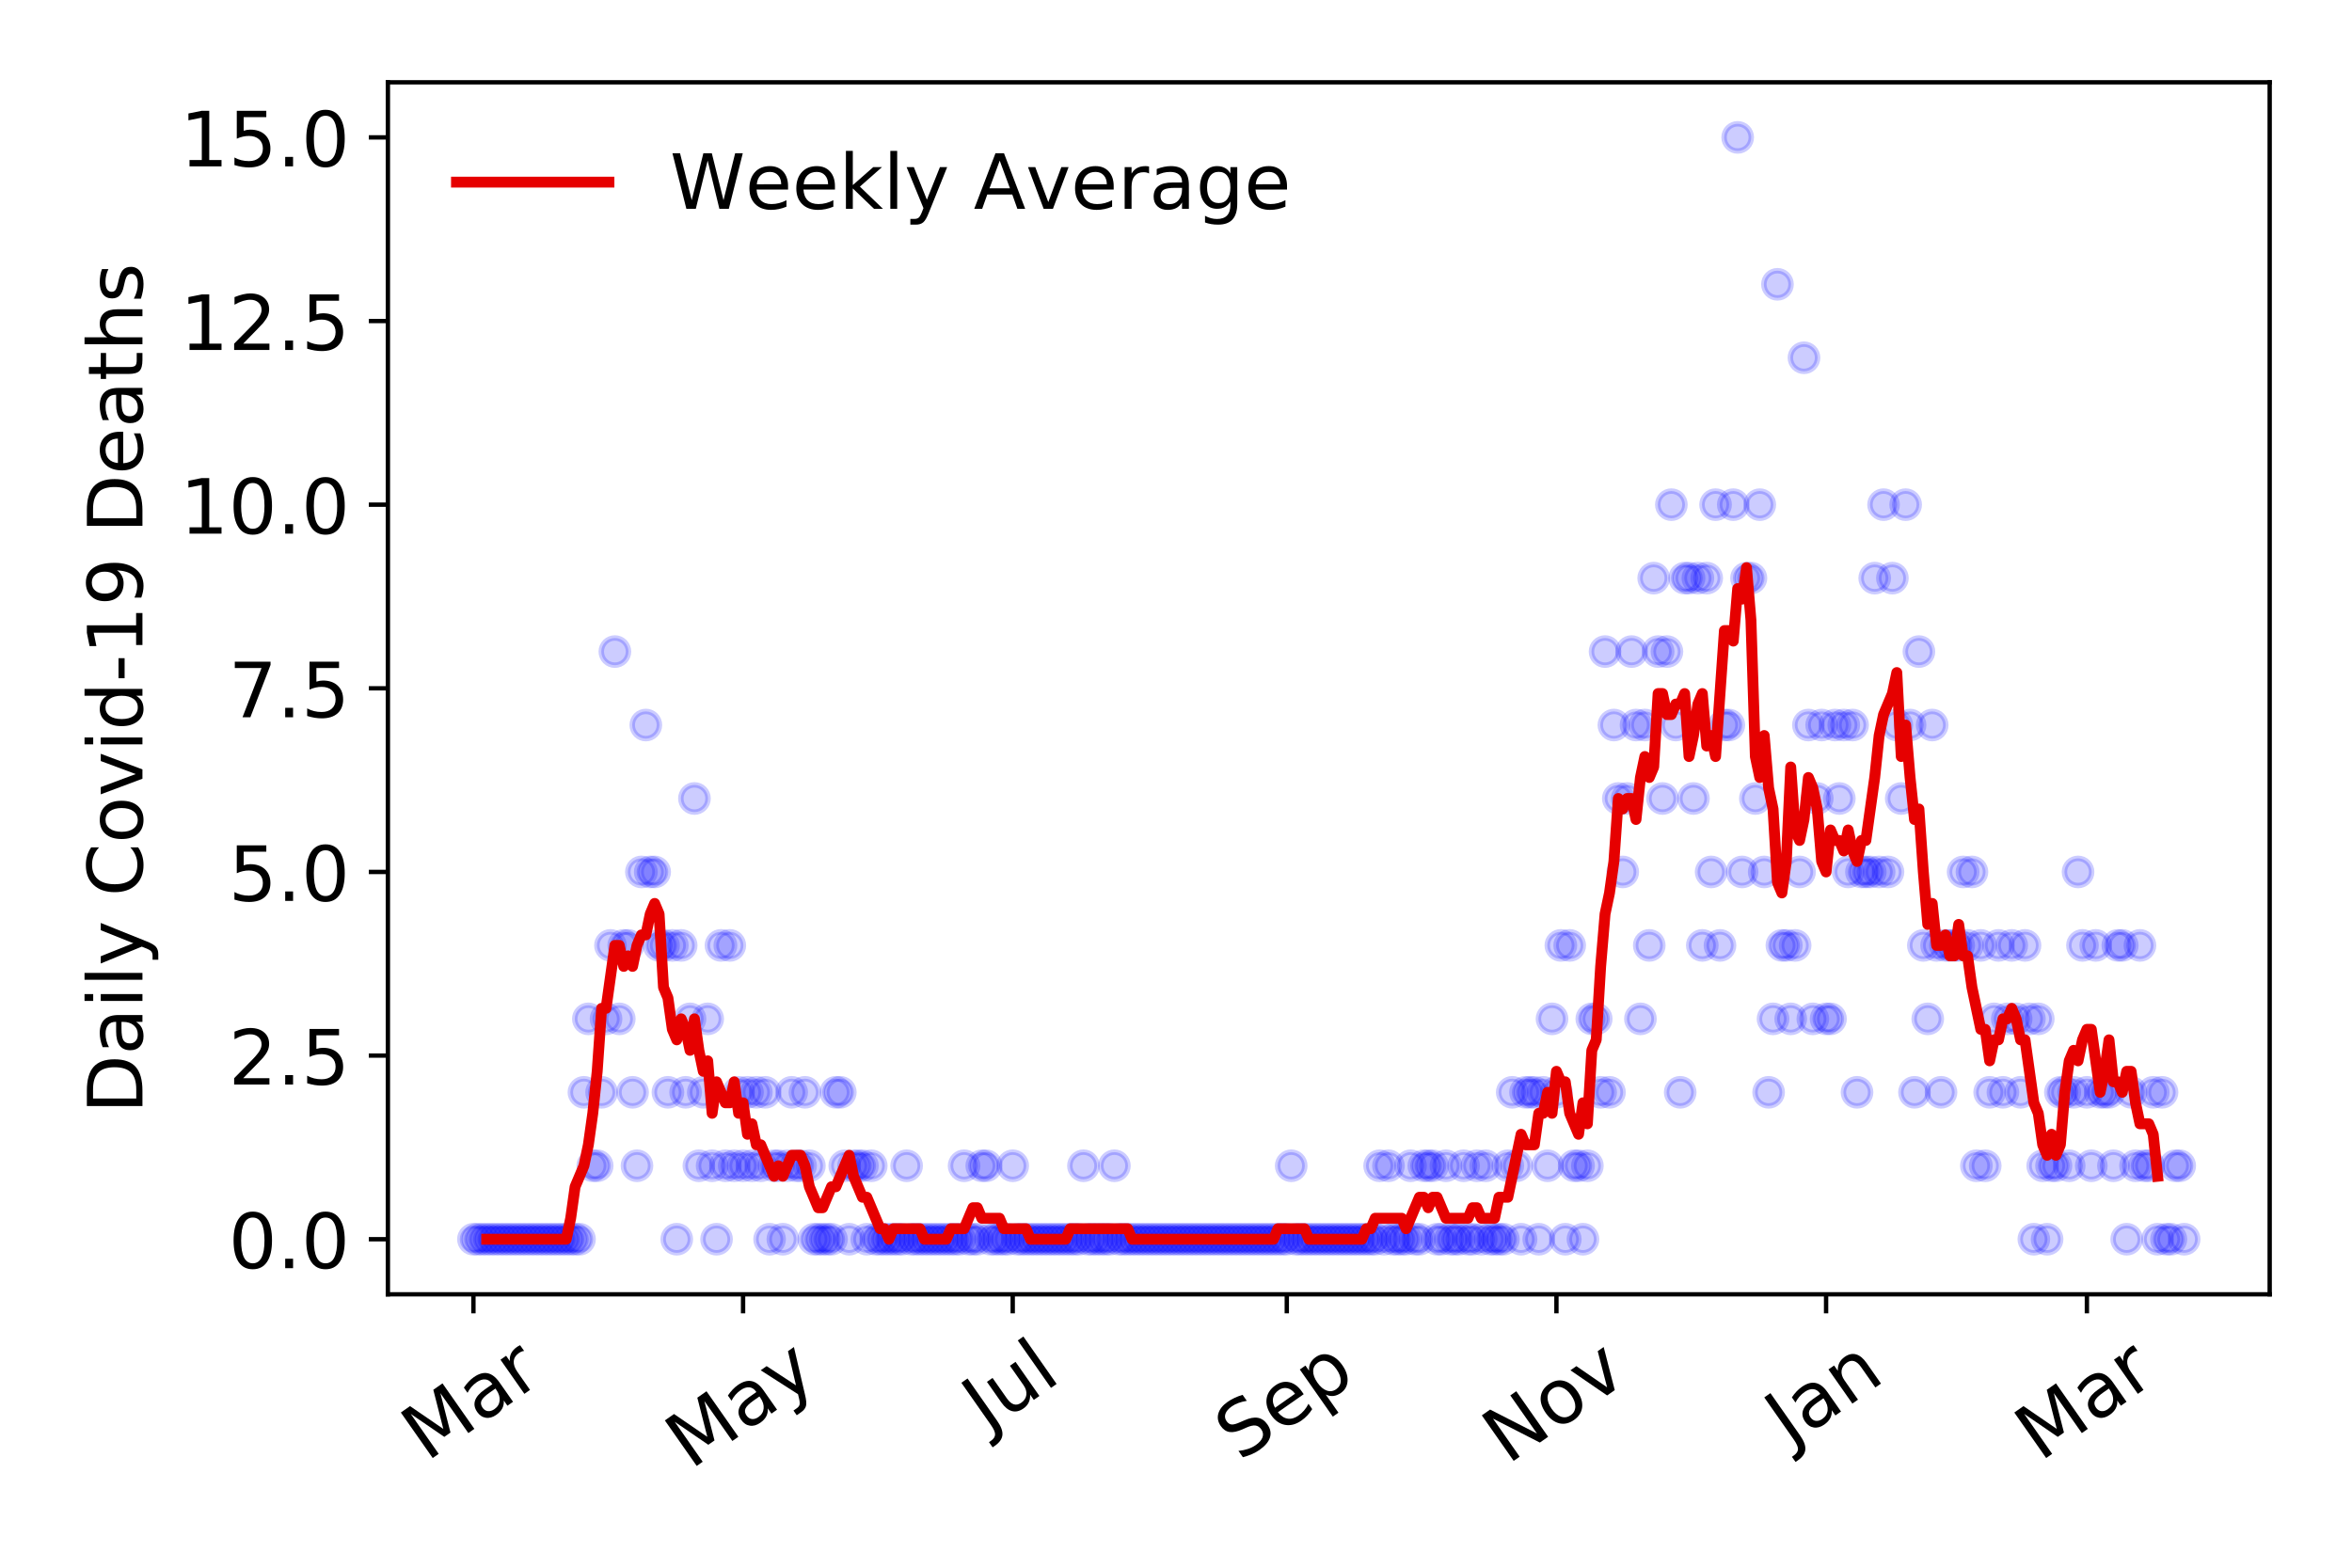 <?xml version="1.0" encoding="utf-8" standalone="no"?>
<!DOCTYPE svg PUBLIC "-//W3C//DTD SVG 1.1//EN"
  "http://www.w3.org/Graphics/SVG/1.1/DTD/svg11.dtd">
<!-- Created with matplotlib (https://matplotlib.org/) -->
<svg height="288pt" version="1.1" viewBox="0 0 432 288" width="432pt" xmlns="http://www.w3.org/2000/svg" xmlns:xlink="http://www.w3.org/1999/xlink">
 <defs>
  <style type="text/css">
*{stroke-linecap:butt;stroke-linejoin:round;}
  </style>
 </defs>
 <g id="figure_1">
  <g id="patch_1">
   <path d="M 0 288 
L 432 288 
L 432 0 
L 0 0 
z
" style="fill:#ffffff;"/>
  </g>
  <g id="axes_1">
   <g id="patch_2">
    <path d="M 71.245 237.778 
L 416.88 237.778 
L 416.88 15.12 
L 71.245 15.12 
z
" style="fill:#ffffff;"/>
   </g>
   <g id="matplotlib.axis_1">
    <g id="xtick_1">
     <g id="line2d_1">
      <defs>
       <path d="M 0 0 
L 0 3.5 
" id="m1b0c3978d2" style="stroke:#000000;stroke-width:0.8;"/>
      </defs>
      <g>
       <use style="stroke:#000000;stroke-width:0.8;" x="86.956" xlink:href="#m1b0c3978d2" y="237.778"/>
      </g>
     </g>
     <g id="text_1">
      <!-- Mar -->
      <defs>
       <path d="M 9.812 72.906 
L 24.516 72.906 
L 43.109 23.297 
L 61.812 72.906 
L 76.516 72.906 
L 76.516 0 
L 66.891 0 
L 66.891 64.016 
L 48.094 14.016 
L 38.188 14.016 
L 19.391 64.016 
L 19.391 0 
L 9.812 0 
z
" id="DejaVuSans-77"/>
       <path d="M 34.281 27.484 
Q 23.391 27.484 19.188 25 
Q 14.984 22.516 14.984 16.5 
Q 14.984 11.719 18.141 8.906 
Q 21.297 6.109 26.703 6.109 
Q 34.188 6.109 38.703 11.406 
Q 43.219 16.703 43.219 25.484 
L 43.219 27.484 
z
M 52.203 31.203 
L 52.203 0 
L 43.219 0 
L 43.219 8.297 
Q 40.141 3.328 35.547 0.953 
Q 30.953 -1.422 24.312 -1.422 
Q 15.922 -1.422 10.953 3.297 
Q 6 8.016 6 15.922 
Q 6 25.141 12.172 29.828 
Q 18.359 34.516 30.609 34.516 
L 43.219 34.516 
L 43.219 35.406 
Q 43.219 41.609 39.141 45 
Q 35.062 48.391 27.688 48.391 
Q 23 48.391 18.547 47.266 
Q 14.109 46.141 10.016 43.891 
L 10.016 52.203 
Q 14.938 54.109 19.578 55.047 
Q 24.219 56 28.609 56 
Q 40.484 56 46.344 49.844 
Q 52.203 43.703 52.203 31.203 
z
" id="DejaVuSans-97"/>
       <path d="M 41.109 46.297 
Q 39.594 47.172 37.812 47.578 
Q 36.031 48 33.891 48 
Q 26.266 48 22.188 43.047 
Q 18.109 38.094 18.109 28.812 
L 18.109 0 
L 9.078 0 
L 9.078 54.688 
L 18.109 54.688 
L 18.109 46.188 
Q 20.953 51.172 25.484 53.578 
Q 30.031 56 36.531 56 
Q 37.453 56 38.578 55.875 
Q 39.703 55.766 41.062 55.516 
z
" id="DejaVuSans-114"/>
      </defs>
      <g transform="translate(78.353 268.643)rotate(-35)scale(0.14 -0.14)">
       <use xlink:href="#DejaVuSans-77"/>
       <use x="86.279" xlink:href="#DejaVuSans-97"/>
       <use x="147.559" xlink:href="#DejaVuSans-114"/>
      </g>
     </g>
    </g>
    <g id="xtick_2">
     <g id="line2d_2">
      <g>
       <use style="stroke:#000000;stroke-width:0.8;" x="136.483" xlink:href="#m1b0c3978d2" y="237.778"/>
      </g>
     </g>
     <g id="text_2">
      <!-- May -->
      <defs>
       <path d="M 32.172 -5.078 
Q 28.375 -14.844 24.75 -17.812 
Q 21.141 -20.797 15.094 -20.797 
L 7.906 -20.797 
L 7.906 -13.281 
L 13.188 -13.281 
Q 16.891 -13.281 18.938 -11.516 
Q 21 -9.766 23.484 -3.219 
L 25.094 0.875 
L 2.984 54.688 
L 12.5 54.688 
L 29.594 11.922 
L 46.688 54.688 
L 56.203 54.688 
z
" id="DejaVuSans-121"/>
      </defs>
      <g transform="translate(126.844 270.094)rotate(-35)scale(0.14 -0.14)">
       <use xlink:href="#DejaVuSans-77"/>
       <use x="86.279" xlink:href="#DejaVuSans-97"/>
       <use x="147.559" xlink:href="#DejaVuSans-121"/>
      </g>
     </g>
    </g>
    <g id="xtick_3">
     <g id="line2d_3">
      <g>
       <use style="stroke:#000000;stroke-width:0.8;" x="186.01" xlink:href="#m1b0c3978d2" y="237.778"/>
      </g>
     </g>
     <g id="text_3">
      <!-- Jul -->
      <defs>
       <path d="M 9.812 72.906 
L 19.672 72.906 
L 19.672 5.078 
Q 19.672 -8.109 14.672 -14.062 
Q 9.672 -20.016 -1.422 -20.016 
L -5.172 -20.016 
L -5.172 -11.719 
L -2.094 -11.719 
Q 4.438 -11.719 7.125 -8.047 
Q 9.812 -4.391 9.812 5.078 
z
" id="DejaVuSans-74"/>
       <path d="M 8.5 21.578 
L 8.5 54.688 
L 17.484 54.688 
L 17.484 21.922 
Q 17.484 14.156 20.5 10.266 
Q 23.531 6.391 29.594 6.391 
Q 36.859 6.391 41.078 11.031 
Q 45.312 15.672 45.312 23.688 
L 45.312 54.688 
L 54.297 54.688 
L 54.297 0 
L 45.312 0 
L 45.312 8.406 
Q 42.047 3.422 37.719 1 
Q 33.406 -1.422 27.688 -1.422 
Q 18.266 -1.422 13.375 4.438 
Q 8.5 10.297 8.5 21.578 
z
M 31.109 56 
z
" id="DejaVuSans-117"/>
       <path d="M 9.422 75.984 
L 18.406 75.984 
L 18.406 0 
L 9.422 0 
z
" id="DejaVuSans-108"/>
      </defs>
      <g transform="translate(181.307 263.181)rotate(-35)scale(0.14 -0.14)">
       <use xlink:href="#DejaVuSans-74"/>
       <use x="29.492" xlink:href="#DejaVuSans-117"/>
       <use x="92.871" xlink:href="#DejaVuSans-108"/>
      </g>
     </g>
    </g>
    <g id="xtick_4">
     <g id="line2d_4">
      <g>
       <use style="stroke:#000000;stroke-width:0.8;" x="236.349" xlink:href="#m1b0c3978d2" y="237.778"/>
      </g>
     </g>
     <g id="text_4">
      <!-- Sep -->
      <defs>
       <path d="M 53.516 70.516 
L 53.516 60.891 
Q 47.906 63.578 42.922 64.891 
Q 37.938 66.219 33.297 66.219 
Q 25.25 66.219 20.875 63.094 
Q 16.5 59.969 16.5 54.203 
Q 16.5 49.359 19.406 46.891 
Q 22.312 44.438 30.422 42.922 
L 36.375 41.703 
Q 47.406 39.594 52.656 34.297 
Q 57.906 29 57.906 20.125 
Q 57.906 9.516 50.797 4.047 
Q 43.703 -1.422 29.984 -1.422 
Q 24.812 -1.422 18.969 -0.25 
Q 13.141 0.922 6.891 3.219 
L 6.891 13.375 
Q 12.891 10.016 18.656 8.297 
Q 24.422 6.594 29.984 6.594 
Q 38.422 6.594 43.016 9.906 
Q 47.609 13.234 47.609 19.391 
Q 47.609 24.75 44.312 27.781 
Q 41.016 30.812 33.5 32.328 
L 27.484 33.5 
Q 16.453 35.688 11.516 40.375 
Q 6.594 45.062 6.594 53.422 
Q 6.594 63.094 13.406 68.656 
Q 20.219 74.219 32.172 74.219 
Q 37.312 74.219 42.625 73.281 
Q 47.953 72.359 53.516 70.516 
z
" id="DejaVuSans-83"/>
       <path d="M 56.203 29.594 
L 56.203 25.203 
L 14.891 25.203 
Q 15.484 15.922 20.484 11.062 
Q 25.484 6.203 34.422 6.203 
Q 39.594 6.203 44.453 7.469 
Q 49.312 8.734 54.109 11.281 
L 54.109 2.781 
Q 49.266 0.734 44.188 -0.344 
Q 39.109 -1.422 33.891 -1.422 
Q 20.797 -1.422 13.156 6.188 
Q 5.516 13.812 5.516 26.812 
Q 5.516 40.234 12.766 48.109 
Q 20.016 56 32.328 56 
Q 43.359 56 49.781 48.891 
Q 56.203 41.797 56.203 29.594 
z
M 47.219 32.234 
Q 47.125 39.594 43.094 43.984 
Q 39.062 48.391 32.422 48.391 
Q 24.906 48.391 20.391 44.141 
Q 15.875 39.891 15.188 32.172 
z
" id="DejaVuSans-101"/>
       <path d="M 18.109 8.203 
L 18.109 -20.797 
L 9.078 -20.797 
L 9.078 54.688 
L 18.109 54.688 
L 18.109 46.391 
Q 20.953 51.266 25.266 53.625 
Q 29.594 56 35.594 56 
Q 45.562 56 51.781 48.094 
Q 58.016 40.188 58.016 27.297 
Q 58.016 14.406 51.781 6.484 
Q 45.562 -1.422 35.594 -1.422 
Q 29.594 -1.422 25.266 0.953 
Q 20.953 3.328 18.109 8.203 
z
M 48.688 27.297 
Q 48.688 37.203 44.609 42.844 
Q 40.531 48.484 33.406 48.484 
Q 26.266 48.484 22.188 42.844 
Q 18.109 37.203 18.109 27.297 
Q 18.109 17.391 22.188 11.75 
Q 26.266 6.109 33.406 6.109 
Q 40.531 6.109 44.609 11.75 
Q 48.688 17.391 48.688 27.297 
z
" id="DejaVuSans-112"/>
      </defs>
      <g transform="translate(227.756 268.629)rotate(-35)scale(0.14 -0.14)">
       <use xlink:href="#DejaVuSans-83"/>
       <use x="63.477" xlink:href="#DejaVuSans-101"/>
       <use x="125" xlink:href="#DejaVuSans-112"/>
      </g>
     </g>
    </g>
    <g id="xtick_5">
     <g id="line2d_5">
      <g>
       <use style="stroke:#000000;stroke-width:0.8;" x="285.876" xlink:href="#m1b0c3978d2" y="237.778"/>
      </g>
     </g>
     <g id="text_5">
      <!-- Nov -->
      <defs>
       <path d="M 9.812 72.906 
L 23.094 72.906 
L 55.422 11.922 
L 55.422 72.906 
L 64.984 72.906 
L 64.984 0 
L 51.703 0 
L 19.391 60.984 
L 19.391 0 
L 9.812 0 
z
" id="DejaVuSans-78"/>
       <path d="M 30.609 48.391 
Q 23.391 48.391 19.188 42.75 
Q 14.984 37.109 14.984 27.297 
Q 14.984 17.484 19.156 11.844 
Q 23.344 6.203 30.609 6.203 
Q 37.797 6.203 41.984 11.859 
Q 46.188 17.531 46.188 27.297 
Q 46.188 37.016 41.984 42.703 
Q 37.797 48.391 30.609 48.391 
z
M 30.609 56 
Q 42.328 56 49.016 48.375 
Q 55.719 40.766 55.719 27.297 
Q 55.719 13.875 49.016 6.219 
Q 42.328 -1.422 30.609 -1.422 
Q 18.844 -1.422 12.172 6.219 
Q 5.516 13.875 5.516 27.297 
Q 5.516 40.766 12.172 48.375 
Q 18.844 56 30.609 56 
z
" id="DejaVuSans-111"/>
       <path d="M 2.984 54.688 
L 12.5 54.688 
L 29.594 8.797 
L 46.688 54.688 
L 56.203 54.688 
L 35.688 0 
L 23.484 0 
z
" id="DejaVuSans-118"/>
      </defs>
      <g transform="translate(276.9 269.166)rotate(-35)scale(0.14 -0.14)">
       <use xlink:href="#DejaVuSans-78"/>
       <use x="74.805" xlink:href="#DejaVuSans-111"/>
       <use x="135.986" xlink:href="#DejaVuSans-118"/>
      </g>
     </g>
    </g>
    <g id="xtick_6">
     <g id="line2d_6">
      <g>
       <use style="stroke:#000000;stroke-width:0.8;" x="335.404" xlink:href="#m1b0c3978d2" y="237.778"/>
      </g>
     </g>
     <g id="text_6">
      <!-- Jan -->
      <defs>
       <path d="M 54.891 33.016 
L 54.891 0 
L 45.906 0 
L 45.906 32.719 
Q 45.906 40.484 42.875 44.328 
Q 39.844 48.188 33.797 48.188 
Q 26.516 48.188 22.312 43.547 
Q 18.109 38.922 18.109 30.906 
L 18.109 0 
L 9.078 0 
L 9.078 54.688 
L 18.109 54.688 
L 18.109 46.188 
Q 21.344 51.125 25.703 53.562 
Q 30.078 56 35.797 56 
Q 45.219 56 50.047 50.172 
Q 54.891 44.344 54.891 33.016 
z
" id="DejaVuSans-110"/>
      </defs>
      <g transform="translate(328.78 265.871)rotate(-35)scale(0.14 -0.14)">
       <use xlink:href="#DejaVuSans-74"/>
       <use x="29.492" xlink:href="#DejaVuSans-97"/>
       <use x="90.771" xlink:href="#DejaVuSans-110"/>
      </g>
     </g>
    </g>
    <g id="xtick_7">
     <g id="line2d_7">
      <g>
       <use style="stroke:#000000;stroke-width:0.8;" x="383.307" xlink:href="#m1b0c3978d2" y="237.778"/>
      </g>
     </g>
     <g id="text_7">
      <!-- Mar -->
      <g transform="translate(374.704 268.643)rotate(-35)scale(0.14 -0.14)">
       <use xlink:href="#DejaVuSans-77"/>
       <use x="86.279" xlink:href="#DejaVuSans-97"/>
       <use x="147.559" xlink:href="#DejaVuSans-114"/>
      </g>
     </g>
    </g>
   </g>
   <g id="matplotlib.axis_2">
    <g id="ytick_1">
     <g id="line2d_8">
      <defs>
       <path d="M 0 0 
L -3.5 0 
" id="m466c5736ae" style="stroke:#000000;stroke-width:0.8;"/>
      </defs>
      <g>
       <use style="stroke:#000000;stroke-width:0.8;" x="71.245" xlink:href="#m466c5736ae" y="227.657"/>
      </g>
     </g>
     <g id="text_8">
      <!-- 0.0 -->
      <defs>
       <path d="M 31.781 66.406 
Q 24.172 66.406 20.328 58.906 
Q 16.5 51.422 16.5 36.375 
Q 16.5 21.391 20.328 13.891 
Q 24.172 6.391 31.781 6.391 
Q 39.453 6.391 43.281 13.891 
Q 47.125 21.391 47.125 36.375 
Q 47.125 51.422 43.281 58.906 
Q 39.453 66.406 31.781 66.406 
z
M 31.781 74.219 
Q 44.047 74.219 50.516 64.516 
Q 56.984 54.828 56.984 36.375 
Q 56.984 17.969 50.516 8.266 
Q 44.047 -1.422 31.781 -1.422 
Q 19.531 -1.422 13.062 8.266 
Q 6.594 17.969 6.594 36.375 
Q 6.594 54.828 13.062 64.516 
Q 19.531 74.219 31.781 74.219 
z
" id="DejaVuSans-48"/>
       <path d="M 10.688 12.406 
L 21 12.406 
L 21 0 
L 10.688 0 
z
" id="DejaVuSans-46"/>
      </defs>
      <g transform="translate(41.981 232.976)scale(0.14 -0.14)">
       <use xlink:href="#DejaVuSans-48"/>
       <use x="63.623" xlink:href="#DejaVuSans-46"/>
       <use x="95.41" xlink:href="#DejaVuSans-48"/>
      </g>
     </g>
    </g>
    <g id="ytick_2">
     <g id="line2d_9">
      <g>
       <use style="stroke:#000000;stroke-width:0.8;" x="71.245" xlink:href="#m466c5736ae" y="193.921"/>
      </g>
     </g>
     <g id="text_9">
      <!-- 2.5 -->
      <defs>
       <path d="M 19.188 8.297 
L 53.609 8.297 
L 53.609 0 
L 7.328 0 
L 7.328 8.297 
Q 12.938 14.109 22.625 23.891 
Q 32.328 33.688 34.812 36.531 
Q 39.547 41.844 41.422 45.531 
Q 43.312 49.219 43.312 52.781 
Q 43.312 58.594 39.234 62.25 
Q 35.156 65.922 28.609 65.922 
Q 23.969 65.922 18.812 64.312 
Q 13.672 62.703 7.812 59.422 
L 7.812 69.391 
Q 13.766 71.781 18.938 73 
Q 24.125 74.219 28.422 74.219 
Q 39.75 74.219 46.484 68.547 
Q 53.219 62.891 53.219 53.422 
Q 53.219 48.922 51.531 44.891 
Q 49.859 40.875 45.406 35.406 
Q 44.188 33.984 37.641 27.219 
Q 31.109 20.453 19.188 8.297 
z
" id="DejaVuSans-50"/>
       <path d="M 10.797 72.906 
L 49.516 72.906 
L 49.516 64.594 
L 19.828 64.594 
L 19.828 46.734 
Q 21.969 47.469 24.109 47.828 
Q 26.266 48.188 28.422 48.188 
Q 40.625 48.188 47.75 41.5 
Q 54.891 34.812 54.891 23.391 
Q 54.891 11.625 47.562 5.094 
Q 40.234 -1.422 26.906 -1.422 
Q 22.312 -1.422 17.547 -0.641 
Q 12.797 0.141 7.719 1.703 
L 7.719 11.625 
Q 12.109 9.234 16.797 8.062 
Q 21.484 6.891 26.703 6.891 
Q 35.156 6.891 40.078 11.328 
Q 45.016 15.766 45.016 23.391 
Q 45.016 31 40.078 35.438 
Q 35.156 39.891 26.703 39.891 
Q 22.75 39.891 18.812 39.016 
Q 14.891 38.141 10.797 36.281 
z
" id="DejaVuSans-53"/>
      </defs>
      <g transform="translate(41.981 199.24)scale(0.14 -0.14)">
       <use xlink:href="#DejaVuSans-50"/>
       <use x="63.623" xlink:href="#DejaVuSans-46"/>
       <use x="95.41" xlink:href="#DejaVuSans-53"/>
      </g>
     </g>
    </g>
    <g id="ytick_3">
     <g id="line2d_10">
      <g>
       <use style="stroke:#000000;stroke-width:0.8;" x="71.245" xlink:href="#m466c5736ae" y="160.185"/>
      </g>
     </g>
     <g id="text_10">
      <!-- 5.0 -->
      <g transform="translate(41.981 165.504)scale(0.14 -0.14)">
       <use xlink:href="#DejaVuSans-53"/>
       <use x="63.623" xlink:href="#DejaVuSans-46"/>
       <use x="95.41" xlink:href="#DejaVuSans-48"/>
      </g>
     </g>
    </g>
    <g id="ytick_4">
     <g id="line2d_11">
      <g>
       <use style="stroke:#000000;stroke-width:0.8;" x="71.245" xlink:href="#m466c5736ae" y="126.449"/>
      </g>
     </g>
     <g id="text_11">
      <!-- 7.5 -->
      <defs>
       <path d="M 8.203 72.906 
L 55.078 72.906 
L 55.078 68.703 
L 28.609 0 
L 18.312 0 
L 43.219 64.594 
L 8.203 64.594 
z
" id="DejaVuSans-55"/>
      </defs>
      <g transform="translate(41.981 131.768)scale(0.14 -0.14)">
       <use xlink:href="#DejaVuSans-55"/>
       <use x="63.623" xlink:href="#DejaVuSans-46"/>
       <use x="95.41" xlink:href="#DejaVuSans-53"/>
      </g>
     </g>
    </g>
    <g id="ytick_5">
     <g id="line2d_12">
      <g>
       <use style="stroke:#000000;stroke-width:0.8;" x="71.245" xlink:href="#m466c5736ae" y="92.713"/>
      </g>
     </g>
     <g id="text_12">
      <!-- 10.0 -->
      <defs>
       <path d="M 12.406 8.297 
L 28.516 8.297 
L 28.516 63.922 
L 10.984 60.406 
L 10.984 69.391 
L 28.422 72.906 
L 38.281 72.906 
L 38.281 8.297 
L 54.391 8.297 
L 54.391 0 
L 12.406 0 
z
" id="DejaVuSans-49"/>
      </defs>
      <g transform="translate(33.073 98.032)scale(0.14 -0.14)">
       <use xlink:href="#DejaVuSans-49"/>
       <use x="63.623" xlink:href="#DejaVuSans-48"/>
       <use x="127.246" xlink:href="#DejaVuSans-46"/>
       <use x="159.033" xlink:href="#DejaVuSans-48"/>
      </g>
     </g>
    </g>
    <g id="ytick_6">
     <g id="line2d_13">
      <g>
       <use style="stroke:#000000;stroke-width:0.8;" x="71.245" xlink:href="#m466c5736ae" y="58.977"/>
      </g>
     </g>
     <g id="text_13">
      <!-- 12.5 -->
      <g transform="translate(33.073 64.296)scale(0.14 -0.14)">
       <use xlink:href="#DejaVuSans-49"/>
       <use x="63.623" xlink:href="#DejaVuSans-50"/>
       <use x="127.246" xlink:href="#DejaVuSans-46"/>
       <use x="159.033" xlink:href="#DejaVuSans-53"/>
      </g>
     </g>
    </g>
    <g id="ytick_7">
     <g id="line2d_14">
      <g>
       <use style="stroke:#000000;stroke-width:0.8;" x="71.245" xlink:href="#m466c5736ae" y="25.241"/>
      </g>
     </g>
     <g id="text_14">
      <!-- 15.0 -->
      <g transform="translate(33.073 30.56)scale(0.14 -0.14)">
       <use xlink:href="#DejaVuSans-49"/>
       <use x="63.623" xlink:href="#DejaVuSans-53"/>
       <use x="127.246" xlink:href="#DejaVuSans-46"/>
       <use x="159.033" xlink:href="#DejaVuSans-48"/>
      </g>
     </g>
    </g>
    <g id="text_15">
     <!-- Daily Covid-19 Deaths -->
     <defs>
      <path d="M 19.672 64.797 
L 19.672 8.109 
L 31.594 8.109 
Q 46.688 8.109 53.688 14.938 
Q 60.688 21.781 60.688 36.531 
Q 60.688 51.172 53.688 57.984 
Q 46.688 64.797 31.594 64.797 
z
M 9.812 72.906 
L 30.078 72.906 
Q 51.266 72.906 61.172 64.094 
Q 71.094 55.281 71.094 36.531 
Q 71.094 17.672 61.125 8.828 
Q 51.172 0 30.078 0 
L 9.812 0 
z
" id="DejaVuSans-68"/>
      <path d="M 9.422 54.688 
L 18.406 54.688 
L 18.406 0 
L 9.422 0 
z
M 9.422 75.984 
L 18.406 75.984 
L 18.406 64.594 
L 9.422 64.594 
z
" id="DejaVuSans-105"/>
      <path id="DejaVuSans-32"/>
      <path d="M 64.406 67.281 
L 64.406 56.891 
Q 59.422 61.531 53.781 63.812 
Q 48.141 66.109 41.797 66.109 
Q 29.297 66.109 22.656 58.469 
Q 16.016 50.828 16.016 36.375 
Q 16.016 21.969 22.656 14.328 
Q 29.297 6.688 41.797 6.688 
Q 48.141 6.688 53.781 8.984 
Q 59.422 11.281 64.406 15.922 
L 64.406 5.609 
Q 59.234 2.094 53.438 0.328 
Q 47.656 -1.422 41.219 -1.422 
Q 24.656 -1.422 15.125 8.703 
Q 5.609 18.844 5.609 36.375 
Q 5.609 53.953 15.125 64.078 
Q 24.656 74.219 41.219 74.219 
Q 47.75 74.219 53.531 72.484 
Q 59.328 70.75 64.406 67.281 
z
" id="DejaVuSans-67"/>
      <path d="M 45.406 46.391 
L 45.406 75.984 
L 54.391 75.984 
L 54.391 0 
L 45.406 0 
L 45.406 8.203 
Q 42.578 3.328 38.25 0.953 
Q 33.938 -1.422 27.875 -1.422 
Q 17.969 -1.422 11.734 6.484 
Q 5.516 14.406 5.516 27.297 
Q 5.516 40.188 11.734 48.094 
Q 17.969 56 27.875 56 
Q 33.938 56 38.25 53.625 
Q 42.578 51.266 45.406 46.391 
z
M 14.797 27.297 
Q 14.797 17.391 18.875 11.75 
Q 22.953 6.109 30.078 6.109 
Q 37.203 6.109 41.297 11.75 
Q 45.406 17.391 45.406 27.297 
Q 45.406 37.203 41.297 42.844 
Q 37.203 48.484 30.078 48.484 
Q 22.953 48.484 18.875 42.844 
Q 14.797 37.203 14.797 27.297 
z
" id="DejaVuSans-100"/>
      <path d="M 4.891 31.391 
L 31.203 31.391 
L 31.203 23.391 
L 4.891 23.391 
z
" id="DejaVuSans-45"/>
      <path d="M 10.984 1.516 
L 10.984 10.5 
Q 14.703 8.734 18.5 7.812 
Q 22.312 6.891 25.984 6.891 
Q 35.75 6.891 40.891 13.453 
Q 46.047 20.016 46.781 33.406 
Q 43.953 29.203 39.594 26.953 
Q 35.25 24.703 29.984 24.703 
Q 19.047 24.703 12.672 31.312 
Q 6.297 37.938 6.297 49.422 
Q 6.297 60.641 12.938 67.422 
Q 19.578 74.219 30.609 74.219 
Q 43.266 74.219 49.922 64.516 
Q 56.594 54.828 56.594 36.375 
Q 56.594 19.141 48.406 8.859 
Q 40.234 -1.422 26.422 -1.422 
Q 22.703 -1.422 18.891 -0.688 
Q 15.094 0.047 10.984 1.516 
z
M 30.609 32.422 
Q 37.25 32.422 41.125 36.953 
Q 45.016 41.5 45.016 49.422 
Q 45.016 57.281 41.125 61.844 
Q 37.25 66.406 30.609 66.406 
Q 23.969 66.406 20.094 61.844 
Q 16.219 57.281 16.219 49.422 
Q 16.219 41.5 20.094 36.953 
Q 23.969 32.422 30.609 32.422 
z
" id="DejaVuSans-57"/>
      <path d="M 18.312 70.219 
L 18.312 54.688 
L 36.812 54.688 
L 36.812 47.703 
L 18.312 47.703 
L 18.312 18.016 
Q 18.312 11.328 20.141 9.422 
Q 21.969 7.516 27.594 7.516 
L 36.812 7.516 
L 36.812 0 
L 27.594 0 
Q 17.188 0 13.234 3.875 
Q 9.281 7.766 9.281 18.016 
L 9.281 47.703 
L 2.688 47.703 
L 2.688 54.688 
L 9.281 54.688 
L 9.281 70.219 
z
" id="DejaVuSans-116"/>
      <path d="M 54.891 33.016 
L 54.891 0 
L 45.906 0 
L 45.906 32.719 
Q 45.906 40.484 42.875 44.328 
Q 39.844 48.188 33.797 48.188 
Q 26.516 48.188 22.312 43.547 
Q 18.109 38.922 18.109 30.906 
L 18.109 0 
L 9.078 0 
L 9.078 75.984 
L 18.109 75.984 
L 18.109 46.188 
Q 21.344 51.125 25.703 53.562 
Q 30.078 56 35.797 56 
Q 45.219 56 50.047 50.172 
Q 54.891 44.344 54.891 33.016 
z
" id="DejaVuSans-104"/>
      <path d="M 44.281 53.078 
L 44.281 44.578 
Q 40.484 46.531 36.375 47.5 
Q 32.281 48.484 27.875 48.484 
Q 21.188 48.484 17.844 46.438 
Q 14.5 44.391 14.5 40.281 
Q 14.5 37.156 16.891 35.375 
Q 19.281 33.594 26.516 31.984 
L 29.594 31.297 
Q 39.156 29.25 43.188 25.516 
Q 47.219 21.781 47.219 15.094 
Q 47.219 7.469 41.188 3.016 
Q 35.156 -1.422 24.609 -1.422 
Q 20.219 -1.422 15.453 -0.562 
Q 10.688 0.297 5.422 2 
L 5.422 11.281 
Q 10.406 8.688 15.234 7.391 
Q 20.062 6.109 24.812 6.109 
Q 31.156 6.109 34.562 8.281 
Q 37.984 10.453 37.984 14.406 
Q 37.984 18.062 35.516 20.016 
Q 33.062 21.969 24.703 23.781 
L 21.578 24.516 
Q 13.234 26.266 9.516 29.906 
Q 5.812 33.547 5.812 39.891 
Q 5.812 47.609 11.281 51.797 
Q 16.75 56 26.812 56 
Q 31.781 56 36.172 55.266 
Q 40.578 54.547 44.281 53.078 
z
" id="DejaVuSans-115"/>
     </defs>
     <g transform="translate(26.162 204.56)rotate(-90)scale(0.14 -0.14)">
      <use xlink:href="#DejaVuSans-68"/>
      <use x="77.002" xlink:href="#DejaVuSans-97"/>
      <use x="138.281" xlink:href="#DejaVuSans-105"/>
      <use x="166.064" xlink:href="#DejaVuSans-108"/>
      <use x="193.848" xlink:href="#DejaVuSans-121"/>
      <use x="253.027" xlink:href="#DejaVuSans-32"/>
      <use x="284.814" xlink:href="#DejaVuSans-67"/>
      <use x="354.639" xlink:href="#DejaVuSans-111"/>
      <use x="415.82" xlink:href="#DejaVuSans-118"/>
      <use x="475" xlink:href="#DejaVuSans-105"/>
      <use x="502.783" xlink:href="#DejaVuSans-100"/>
      <use x="566.26" xlink:href="#DejaVuSans-45"/>
      <use x="602.344" xlink:href="#DejaVuSans-49"/>
      <use x="665.967" xlink:href="#DejaVuSans-57"/>
      <use x="729.59" xlink:href="#DejaVuSans-32"/>
      <use x="761.377" xlink:href="#DejaVuSans-68"/>
      <use x="838.379" xlink:href="#DejaVuSans-101"/>
      <use x="899.902" xlink:href="#DejaVuSans-97"/>
      <use x="961.182" xlink:href="#DejaVuSans-116"/>
      <use x="1000.391" xlink:href="#DejaVuSans-104"/>
      <use x="1063.77" xlink:href="#DejaVuSans-115"/>
     </g>
    </g>
   </g>
   <g id="line2d_15">
    <defs>
     <path d="M 0 2.5 
C 0.663 2.5 1.299 2.237 1.768 1.768 
C 2.237 1.299 2.5 0.663 2.5 0 
C 2.5 -0.663 2.237 -1.299 1.768 -1.768 
C 1.299 -2.237 0.663 -2.5 0 -2.5 
C -0.663 -2.5 -1.299 -2.237 -1.768 -1.768 
C -2.237 -1.299 -2.5 -0.663 -2.5 0 
C -2.5 0.663 -2.237 1.299 -1.768 1.768 
C -1.299 2.237 -0.663 2.5 0 2.5 
z
" id="mc9f2d8c08a" style="stroke:#0000ff;stroke-opacity:0.2;"/>
    </defs>
    <g clip-path="url(#p139960d530)">
     <use style="fill:#0000ff;fill-opacity:0.2;stroke:#0000ff;stroke-opacity:0.2;" x="86.956" xlink:href="#mc9f2d8c08a" y="227.657"/>
     <use style="fill:#0000ff;fill-opacity:0.2;stroke:#0000ff;stroke-opacity:0.2;" x="87.768" xlink:href="#mc9f2d8c08a" y="227.657"/>
     <use style="fill:#0000ff;fill-opacity:0.2;stroke:#0000ff;stroke-opacity:0.2;" x="88.58" xlink:href="#mc9f2d8c08a" y="227.657"/>
     <use style="fill:#0000ff;fill-opacity:0.2;stroke:#0000ff;stroke-opacity:0.2;" x="89.391" xlink:href="#mc9f2d8c08a" y="227.657"/>
     <use style="fill:#0000ff;fill-opacity:0.2;stroke:#0000ff;stroke-opacity:0.2;" x="90.203" xlink:href="#mc9f2d8c08a" y="227.657"/>
     <use style="fill:#0000ff;fill-opacity:0.2;stroke:#0000ff;stroke-opacity:0.2;" x="91.015" xlink:href="#mc9f2d8c08a" y="227.657"/>
     <use style="fill:#0000ff;fill-opacity:0.2;stroke:#0000ff;stroke-opacity:0.2;" x="91.827" xlink:href="#mc9f2d8c08a" y="227.657"/>
     <use style="fill:#0000ff;fill-opacity:0.2;stroke:#0000ff;stroke-opacity:0.2;" x="92.639" xlink:href="#mc9f2d8c08a" y="227.657"/>
     <use style="fill:#0000ff;fill-opacity:0.2;stroke:#0000ff;stroke-opacity:0.2;" x="93.451" xlink:href="#mc9f2d8c08a" y="227.657"/>
     <use style="fill:#0000ff;fill-opacity:0.2;stroke:#0000ff;stroke-opacity:0.2;" x="94.263" xlink:href="#mc9f2d8c08a" y="227.657"/>
     <use style="fill:#0000ff;fill-opacity:0.2;stroke:#0000ff;stroke-opacity:0.2;" x="95.075" xlink:href="#mc9f2d8c08a" y="227.657"/>
     <use style="fill:#0000ff;fill-opacity:0.2;stroke:#0000ff;stroke-opacity:0.2;" x="95.887" xlink:href="#mc9f2d8c08a" y="227.657"/>
     <use style="fill:#0000ff;fill-opacity:0.2;stroke:#0000ff;stroke-opacity:0.2;" x="96.699" xlink:href="#mc9f2d8c08a" y="227.657"/>
     <use style="fill:#0000ff;fill-opacity:0.2;stroke:#0000ff;stroke-opacity:0.2;" x="97.511" xlink:href="#mc9f2d8c08a" y="227.657"/>
     <use style="fill:#0000ff;fill-opacity:0.2;stroke:#0000ff;stroke-opacity:0.2;" x="98.323" xlink:href="#mc9f2d8c08a" y="227.657"/>
     <use style="fill:#0000ff;fill-opacity:0.2;stroke:#0000ff;stroke-opacity:0.2;" x="99.135" xlink:href="#mc9f2d8c08a" y="227.657"/>
     <use style="fill:#0000ff;fill-opacity:0.2;stroke:#0000ff;stroke-opacity:0.2;" x="99.946" xlink:href="#mc9f2d8c08a" y="227.657"/>
     <use style="fill:#0000ff;fill-opacity:0.2;stroke:#0000ff;stroke-opacity:0.2;" x="100.758" xlink:href="#mc9f2d8c08a" y="227.657"/>
     <use style="fill:#0000ff;fill-opacity:0.2;stroke:#0000ff;stroke-opacity:0.2;" x="101.57" xlink:href="#mc9f2d8c08a" y="227.657"/>
     <use style="fill:#0000ff;fill-opacity:0.2;stroke:#0000ff;stroke-opacity:0.2;" x="102.382" xlink:href="#mc9f2d8c08a" y="227.657"/>
     <use style="fill:#0000ff;fill-opacity:0.2;stroke:#0000ff;stroke-opacity:0.2;" x="103.194" xlink:href="#mc9f2d8c08a" y="227.657"/>
     <use style="fill:#0000ff;fill-opacity:0.2;stroke:#0000ff;stroke-opacity:0.2;" x="104.006" xlink:href="#mc9f2d8c08a" y="227.657"/>
     <use style="fill:#0000ff;fill-opacity:0.2;stroke:#0000ff;stroke-opacity:0.2;" x="104.818" xlink:href="#mc9f2d8c08a" y="227.657"/>
     <use style="fill:#0000ff;fill-opacity:0.2;stroke:#0000ff;stroke-opacity:0.2;" x="105.63" xlink:href="#mc9f2d8c08a" y="227.657"/>
     <use style="fill:#0000ff;fill-opacity:0.2;stroke:#0000ff;stroke-opacity:0.2;" x="106.442" xlink:href="#mc9f2d8c08a" y="227.657"/>
     <use style="fill:#0000ff;fill-opacity:0.2;stroke:#0000ff;stroke-opacity:0.2;" x="107.254" xlink:href="#mc9f2d8c08a" y="200.668"/>
     <use style="fill:#0000ff;fill-opacity:0.2;stroke:#0000ff;stroke-opacity:0.2;" x="108.066" xlink:href="#mc9f2d8c08a" y="187.174"/>
     <use style="fill:#0000ff;fill-opacity:0.2;stroke:#0000ff;stroke-opacity:0.2;" x="108.878" xlink:href="#mc9f2d8c08a" y="214.163"/>
     <use style="fill:#0000ff;fill-opacity:0.2;stroke:#0000ff;stroke-opacity:0.2;" x="109.689" xlink:href="#mc9f2d8c08a" y="214.163"/>
     <use style="fill:#0000ff;fill-opacity:0.2;stroke:#0000ff;stroke-opacity:0.2;" x="110.501" xlink:href="#mc9f2d8c08a" y="200.668"/>
     <use style="fill:#0000ff;fill-opacity:0.2;stroke:#0000ff;stroke-opacity:0.2;" x="111.313" xlink:href="#mc9f2d8c08a" y="187.174"/>
     <use style="fill:#0000ff;fill-opacity:0.2;stroke:#0000ff;stroke-opacity:0.2;" x="112.125" xlink:href="#mc9f2d8c08a" y="173.68"/>
     <use style="fill:#0000ff;fill-opacity:0.2;stroke:#0000ff;stroke-opacity:0.2;" x="112.937" xlink:href="#mc9f2d8c08a" y="119.702"/>
     <use style="fill:#0000ff;fill-opacity:0.2;stroke:#0000ff;stroke-opacity:0.2;" x="113.749" xlink:href="#mc9f2d8c08a" y="187.174"/>
     <use style="fill:#0000ff;fill-opacity:0.2;stroke:#0000ff;stroke-opacity:0.2;" x="114.561" xlink:href="#mc9f2d8c08a" y="173.68"/>
     <use style="fill:#0000ff;fill-opacity:0.2;stroke:#0000ff;stroke-opacity:0.2;" x="115.373" xlink:href="#mc9f2d8c08a" y="173.68"/>
     <use style="fill:#0000ff;fill-opacity:0.2;stroke:#0000ff;stroke-opacity:0.2;" x="116.185" xlink:href="#mc9f2d8c08a" y="200.668"/>
     <use style="fill:#0000ff;fill-opacity:0.2;stroke:#0000ff;stroke-opacity:0.2;" x="116.997" xlink:href="#mc9f2d8c08a" y="214.163"/>
     <use style="fill:#0000ff;fill-opacity:0.2;stroke:#0000ff;stroke-opacity:0.2;" x="117.809" xlink:href="#mc9f2d8c08a" y="160.185"/>
     <use style="fill:#0000ff;fill-opacity:0.2;stroke:#0000ff;stroke-opacity:0.2;" x="118.621" xlink:href="#mc9f2d8c08a" y="133.196"/>
     <use style="fill:#0000ff;fill-opacity:0.2;stroke:#0000ff;stroke-opacity:0.2;" x="119.433" xlink:href="#mc9f2d8c08a" y="160.185"/>
     <use style="fill:#0000ff;fill-opacity:0.2;stroke:#0000ff;stroke-opacity:0.2;" x="120.244" xlink:href="#mc9f2d8c08a" y="160.185"/>
     <use style="fill:#0000ff;fill-opacity:0.2;stroke:#0000ff;stroke-opacity:0.2;" x="121.056" xlink:href="#mc9f2d8c08a" y="173.68"/>
     <use style="fill:#0000ff;fill-opacity:0.2;stroke:#0000ff;stroke-opacity:0.2;" x="121.868" xlink:href="#mc9f2d8c08a" y="173.68"/>
     <use style="fill:#0000ff;fill-opacity:0.2;stroke:#0000ff;stroke-opacity:0.2;" x="122.68" xlink:href="#mc9f2d8c08a" y="200.668"/>
     <use style="fill:#0000ff;fill-opacity:0.2;stroke:#0000ff;stroke-opacity:0.2;" x="123.492" xlink:href="#mc9f2d8c08a" y="173.68"/>
     <use style="fill:#0000ff;fill-opacity:0.2;stroke:#0000ff;stroke-opacity:0.2;" x="124.304" xlink:href="#mc9f2d8c08a" y="227.657"/>
     <use style="fill:#0000ff;fill-opacity:0.2;stroke:#0000ff;stroke-opacity:0.2;" x="125.116" xlink:href="#mc9f2d8c08a" y="173.68"/>
     <use style="fill:#0000ff;fill-opacity:0.2;stroke:#0000ff;stroke-opacity:0.2;" x="125.928" xlink:href="#mc9f2d8c08a" y="200.668"/>
     <use style="fill:#0000ff;fill-opacity:0.2;stroke:#0000ff;stroke-opacity:0.2;" x="126.74" xlink:href="#mc9f2d8c08a" y="187.174"/>
     <use style="fill:#0000ff;fill-opacity:0.2;stroke:#0000ff;stroke-opacity:0.2;" x="127.552" xlink:href="#mc9f2d8c08a" y="146.691"/>
     <use style="fill:#0000ff;fill-opacity:0.2;stroke:#0000ff;stroke-opacity:0.2;" x="128.364" xlink:href="#mc9f2d8c08a" y="214.163"/>
     <use style="fill:#0000ff;fill-opacity:0.2;stroke:#0000ff;stroke-opacity:0.2;" x="129.176" xlink:href="#mc9f2d8c08a" y="200.668"/>
     <use style="fill:#0000ff;fill-opacity:0.2;stroke:#0000ff;stroke-opacity:0.2;" x="129.988" xlink:href="#mc9f2d8c08a" y="187.174"/>
     <use style="fill:#0000ff;fill-opacity:0.2;stroke:#0000ff;stroke-opacity:0.2;" x="130.799" xlink:href="#mc9f2d8c08a" y="214.163"/>
     <use style="fill:#0000ff;fill-opacity:0.2;stroke:#0000ff;stroke-opacity:0.2;" x="131.611" xlink:href="#mc9f2d8c08a" y="227.657"/>
     <use style="fill:#0000ff;fill-opacity:0.2;stroke:#0000ff;stroke-opacity:0.2;" x="132.423" xlink:href="#mc9f2d8c08a" y="173.68"/>
     <use style="fill:#0000ff;fill-opacity:0.2;stroke:#0000ff;stroke-opacity:0.2;" x="133.235" xlink:href="#mc9f2d8c08a" y="214.163"/>
     <use style="fill:#0000ff;fill-opacity:0.2;stroke:#0000ff;stroke-opacity:0.2;" x="134.047" xlink:href="#mc9f2d8c08a" y="173.68"/>
     <use style="fill:#0000ff;fill-opacity:0.2;stroke:#0000ff;stroke-opacity:0.2;" x="134.859" xlink:href="#mc9f2d8c08a" y="214.163"/>
     <use style="fill:#0000ff;fill-opacity:0.2;stroke:#0000ff;stroke-opacity:0.2;" x="135.671" xlink:href="#mc9f2d8c08a" y="200.668"/>
     <use style="fill:#0000ff;fill-opacity:0.2;stroke:#0000ff;stroke-opacity:0.2;" x="136.483" xlink:href="#mc9f2d8c08a" y="214.163"/>
     <use style="fill:#0000ff;fill-opacity:0.2;stroke:#0000ff;stroke-opacity:0.2;" x="137.295" xlink:href="#mc9f2d8c08a" y="200.668"/>
     <use style="fill:#0000ff;fill-opacity:0.2;stroke:#0000ff;stroke-opacity:0.2;" x="138.107" xlink:href="#mc9f2d8c08a" y="214.163"/>
     <use style="fill:#0000ff;fill-opacity:0.2;stroke:#0000ff;stroke-opacity:0.2;" x="138.919" xlink:href="#mc9f2d8c08a" y="200.668"/>
     <use style="fill:#0000ff;fill-opacity:0.2;stroke:#0000ff;stroke-opacity:0.2;" x="139.731" xlink:href="#mc9f2d8c08a" y="214.163"/>
     <use style="fill:#0000ff;fill-opacity:0.2;stroke:#0000ff;stroke-opacity:0.2;" x="140.543" xlink:href="#mc9f2d8c08a" y="200.668"/>
     <use style="fill:#0000ff;fill-opacity:0.2;stroke:#0000ff;stroke-opacity:0.2;" x="141.354" xlink:href="#mc9f2d8c08a" y="227.657"/>
     <use style="fill:#0000ff;fill-opacity:0.2;stroke:#0000ff;stroke-opacity:0.2;" x="142.166" xlink:href="#mc9f2d8c08a" y="214.163"/>
     <use style="fill:#0000ff;fill-opacity:0.2;stroke:#0000ff;stroke-opacity:0.2;" x="142.978" xlink:href="#mc9f2d8c08a" y="214.163"/>
     <use style="fill:#0000ff;fill-opacity:0.2;stroke:#0000ff;stroke-opacity:0.2;" x="143.79" xlink:href="#mc9f2d8c08a" y="227.657"/>
     <use style="fill:#0000ff;fill-opacity:0.2;stroke:#0000ff;stroke-opacity:0.2;" x="144.602" xlink:href="#mc9f2d8c08a" y="214.163"/>
     <use style="fill:#0000ff;fill-opacity:0.2;stroke:#0000ff;stroke-opacity:0.2;" x="145.414" xlink:href="#mc9f2d8c08a" y="200.668"/>
     <use style="fill:#0000ff;fill-opacity:0.2;stroke:#0000ff;stroke-opacity:0.2;" x="146.226" xlink:href="#mc9f2d8c08a" y="214.163"/>
     <use style="fill:#0000ff;fill-opacity:0.2;stroke:#0000ff;stroke-opacity:0.2;" x="147.038" xlink:href="#mc9f2d8c08a" y="214.163"/>
     <use style="fill:#0000ff;fill-opacity:0.2;stroke:#0000ff;stroke-opacity:0.2;" x="147.85" xlink:href="#mc9f2d8c08a" y="200.668"/>
     <use style="fill:#0000ff;fill-opacity:0.2;stroke:#0000ff;stroke-opacity:0.2;" x="148.662" xlink:href="#mc9f2d8c08a" y="214.163"/>
     <use style="fill:#0000ff;fill-opacity:0.2;stroke:#0000ff;stroke-opacity:0.2;" x="149.474" xlink:href="#mc9f2d8c08a" y="227.657"/>
     <use style="fill:#0000ff;fill-opacity:0.2;stroke:#0000ff;stroke-opacity:0.2;" x="150.286" xlink:href="#mc9f2d8c08a" y="227.657"/>
     <use style="fill:#0000ff;fill-opacity:0.2;stroke:#0000ff;stroke-opacity:0.2;" x="151.097" xlink:href="#mc9f2d8c08a" y="227.657"/>
     <use style="fill:#0000ff;fill-opacity:0.2;stroke:#0000ff;stroke-opacity:0.2;" x="151.909" xlink:href="#mc9f2d8c08a" y="227.657"/>
     <use style="fill:#0000ff;fill-opacity:0.2;stroke:#0000ff;stroke-opacity:0.2;" x="152.721" xlink:href="#mc9f2d8c08a" y="227.657"/>
     <use style="fill:#0000ff;fill-opacity:0.2;stroke:#0000ff;stroke-opacity:0.2;" x="153.533" xlink:href="#mc9f2d8c08a" y="200.668"/>
     <use style="fill:#0000ff;fill-opacity:0.2;stroke:#0000ff;stroke-opacity:0.2;" x="154.345" xlink:href="#mc9f2d8c08a" y="200.668"/>
     <use style="fill:#0000ff;fill-opacity:0.2;stroke:#0000ff;stroke-opacity:0.2;" x="155.157" xlink:href="#mc9f2d8c08a" y="214.163"/>
     <use style="fill:#0000ff;fill-opacity:0.2;stroke:#0000ff;stroke-opacity:0.2;" x="155.969" xlink:href="#mc9f2d8c08a" y="227.657"/>
     <use style="fill:#0000ff;fill-opacity:0.2;stroke:#0000ff;stroke-opacity:0.2;" x="156.781" xlink:href="#mc9f2d8c08a" y="214.163"/>
     <use style="fill:#0000ff;fill-opacity:0.2;stroke:#0000ff;stroke-opacity:0.2;" x="157.593" xlink:href="#mc9f2d8c08a" y="214.163"/>
     <use style="fill:#0000ff;fill-opacity:0.2;stroke:#0000ff;stroke-opacity:0.2;" x="158.405" xlink:href="#mc9f2d8c08a" y="214.163"/>
     <use style="fill:#0000ff;fill-opacity:0.2;stroke:#0000ff;stroke-opacity:0.2;" x="159.217" xlink:href="#mc9f2d8c08a" y="227.657"/>
     <use style="fill:#0000ff;fill-opacity:0.2;stroke:#0000ff;stroke-opacity:0.2;" x="160.029" xlink:href="#mc9f2d8c08a" y="214.163"/>
     <use style="fill:#0000ff;fill-opacity:0.2;stroke:#0000ff;stroke-opacity:0.2;" x="160.841" xlink:href="#mc9f2d8c08a" y="227.657"/>
     <use style="fill:#0000ff;fill-opacity:0.2;stroke:#0000ff;stroke-opacity:0.2;" x="161.652" xlink:href="#mc9f2d8c08a" y="227.657"/>
     <use style="fill:#0000ff;fill-opacity:0.2;stroke:#0000ff;stroke-opacity:0.2;" x="162.464" xlink:href="#mc9f2d8c08a" y="227.657"/>
     <use style="fill:#0000ff;fill-opacity:0.2;stroke:#0000ff;stroke-opacity:0.2;" x="163.276" xlink:href="#mc9f2d8c08a" y="227.657"/>
     <use style="fill:#0000ff;fill-opacity:0.2;stroke:#0000ff;stroke-opacity:0.2;" x="164.088" xlink:href="#mc9f2d8c08a" y="227.657"/>
     <use style="fill:#0000ff;fill-opacity:0.2;stroke:#0000ff;stroke-opacity:0.2;" x="164.9" xlink:href="#mc9f2d8c08a" y="227.657"/>
     <use style="fill:#0000ff;fill-opacity:0.2;stroke:#0000ff;stroke-opacity:0.2;" x="165.712" xlink:href="#mc9f2d8c08a" y="227.657"/>
     <use style="fill:#0000ff;fill-opacity:0.2;stroke:#0000ff;stroke-opacity:0.2;" x="166.524" xlink:href="#mc9f2d8c08a" y="214.163"/>
     <use style="fill:#0000ff;fill-opacity:0.2;stroke:#0000ff;stroke-opacity:0.2;" x="167.336" xlink:href="#mc9f2d8c08a" y="227.657"/>
     <use style="fill:#0000ff;fill-opacity:0.2;stroke:#0000ff;stroke-opacity:0.2;" x="168.148" xlink:href="#mc9f2d8c08a" y="227.657"/>
     <use style="fill:#0000ff;fill-opacity:0.2;stroke:#0000ff;stroke-opacity:0.2;" x="168.96" xlink:href="#mc9f2d8c08a" y="227.657"/>
     <use style="fill:#0000ff;fill-opacity:0.2;stroke:#0000ff;stroke-opacity:0.2;" x="169.772" xlink:href="#mc9f2d8c08a" y="227.657"/>
     <use style="fill:#0000ff;fill-opacity:0.2;stroke:#0000ff;stroke-opacity:0.2;" x="170.584" xlink:href="#mc9f2d8c08a" y="227.657"/>
     <use style="fill:#0000ff;fill-opacity:0.2;stroke:#0000ff;stroke-opacity:0.2;" x="171.396" xlink:href="#mc9f2d8c08a" y="227.657"/>
     <use style="fill:#0000ff;fill-opacity:0.2;stroke:#0000ff;stroke-opacity:0.2;" x="172.207" xlink:href="#mc9f2d8c08a" y="227.657"/>
     <use style="fill:#0000ff;fill-opacity:0.2;stroke:#0000ff;stroke-opacity:0.2;" x="173.019" xlink:href="#mc9f2d8c08a" y="227.657"/>
     <use style="fill:#0000ff;fill-opacity:0.2;stroke:#0000ff;stroke-opacity:0.2;" x="173.831" xlink:href="#mc9f2d8c08a" y="227.657"/>
     <use style="fill:#0000ff;fill-opacity:0.2;stroke:#0000ff;stroke-opacity:0.2;" x="174.643" xlink:href="#mc9f2d8c08a" y="227.657"/>
     <use style="fill:#0000ff;fill-opacity:0.2;stroke:#0000ff;stroke-opacity:0.2;" x="175.455" xlink:href="#mc9f2d8c08a" y="227.657"/>
     <use style="fill:#0000ff;fill-opacity:0.2;stroke:#0000ff;stroke-opacity:0.2;" x="176.267" xlink:href="#mc9f2d8c08a" y="227.657"/>
     <use style="fill:#0000ff;fill-opacity:0.2;stroke:#0000ff;stroke-opacity:0.2;" x="177.079" xlink:href="#mc9f2d8c08a" y="214.163"/>
     <use style="fill:#0000ff;fill-opacity:0.2;stroke:#0000ff;stroke-opacity:0.2;" x="177.891" xlink:href="#mc9f2d8c08a" y="227.657"/>
     <use style="fill:#0000ff;fill-opacity:0.2;stroke:#0000ff;stroke-opacity:0.2;" x="178.703" xlink:href="#mc9f2d8c08a" y="227.657"/>
     <use style="fill:#0000ff;fill-opacity:0.2;stroke:#0000ff;stroke-opacity:0.2;" x="179.515" xlink:href="#mc9f2d8c08a" y="227.657"/>
     <use style="fill:#0000ff;fill-opacity:0.2;stroke:#0000ff;stroke-opacity:0.2;" x="180.327" xlink:href="#mc9f2d8c08a" y="214.163"/>
     <use style="fill:#0000ff;fill-opacity:0.2;stroke:#0000ff;stroke-opacity:0.2;" x="181.139" xlink:href="#mc9f2d8c08a" y="214.163"/>
     <use style="fill:#0000ff;fill-opacity:0.2;stroke:#0000ff;stroke-opacity:0.2;" x="181.951" xlink:href="#mc9f2d8c08a" y="227.657"/>
     <use style="fill:#0000ff;fill-opacity:0.2;stroke:#0000ff;stroke-opacity:0.2;" x="182.762" xlink:href="#mc9f2d8c08a" y="227.657"/>
     <use style="fill:#0000ff;fill-opacity:0.2;stroke:#0000ff;stroke-opacity:0.2;" x="183.574" xlink:href="#mc9f2d8c08a" y="227.657"/>
     <use style="fill:#0000ff;fill-opacity:0.2;stroke:#0000ff;stroke-opacity:0.2;" x="184.386" xlink:href="#mc9f2d8c08a" y="227.657"/>
     <use style="fill:#0000ff;fill-opacity:0.2;stroke:#0000ff;stroke-opacity:0.2;" x="185.198" xlink:href="#mc9f2d8c08a" y="227.657"/>
     <use style="fill:#0000ff;fill-opacity:0.2;stroke:#0000ff;stroke-opacity:0.2;" x="186.01" xlink:href="#mc9f2d8c08a" y="214.163"/>
     <use style="fill:#0000ff;fill-opacity:0.2;stroke:#0000ff;stroke-opacity:0.2;" x="186.822" xlink:href="#mc9f2d8c08a" y="227.657"/>
     <use style="fill:#0000ff;fill-opacity:0.2;stroke:#0000ff;stroke-opacity:0.2;" x="187.634" xlink:href="#mc9f2d8c08a" y="227.657"/>
     <use style="fill:#0000ff;fill-opacity:0.2;stroke:#0000ff;stroke-opacity:0.2;" x="188.446" xlink:href="#mc9f2d8c08a" y="227.657"/>
     <use style="fill:#0000ff;fill-opacity:0.2;stroke:#0000ff;stroke-opacity:0.2;" x="189.258" xlink:href="#mc9f2d8c08a" y="227.657"/>
     <use style="fill:#0000ff;fill-opacity:0.2;stroke:#0000ff;stroke-opacity:0.2;" x="190.07" xlink:href="#mc9f2d8c08a" y="227.657"/>
     <use style="fill:#0000ff;fill-opacity:0.2;stroke:#0000ff;stroke-opacity:0.2;" x="190.882" xlink:href="#mc9f2d8c08a" y="227.657"/>
     <use style="fill:#0000ff;fill-opacity:0.2;stroke:#0000ff;stroke-opacity:0.2;" x="191.694" xlink:href="#mc9f2d8c08a" y="227.657"/>
     <use style="fill:#0000ff;fill-opacity:0.2;stroke:#0000ff;stroke-opacity:0.2;" x="192.505" xlink:href="#mc9f2d8c08a" y="227.657"/>
     <use style="fill:#0000ff;fill-opacity:0.2;stroke:#0000ff;stroke-opacity:0.2;" x="193.317" xlink:href="#mc9f2d8c08a" y="227.657"/>
     <use style="fill:#0000ff;fill-opacity:0.2;stroke:#0000ff;stroke-opacity:0.2;" x="194.129" xlink:href="#mc9f2d8c08a" y="227.657"/>
     <use style="fill:#0000ff;fill-opacity:0.2;stroke:#0000ff;stroke-opacity:0.2;" x="194.941" xlink:href="#mc9f2d8c08a" y="227.657"/>
     <use style="fill:#0000ff;fill-opacity:0.2;stroke:#0000ff;stroke-opacity:0.2;" x="195.753" xlink:href="#mc9f2d8c08a" y="227.657"/>
     <use style="fill:#0000ff;fill-opacity:0.2;stroke:#0000ff;stroke-opacity:0.2;" x="196.565" xlink:href="#mc9f2d8c08a" y="227.657"/>
     <use style="fill:#0000ff;fill-opacity:0.2;stroke:#0000ff;stroke-opacity:0.2;" x="197.377" xlink:href="#mc9f2d8c08a" y="227.657"/>
     <use style="fill:#0000ff;fill-opacity:0.2;stroke:#0000ff;stroke-opacity:0.2;" x="198.189" xlink:href="#mc9f2d8c08a" y="227.657"/>
     <use style="fill:#0000ff;fill-opacity:0.2;stroke:#0000ff;stroke-opacity:0.2;" x="199.001" xlink:href="#mc9f2d8c08a" y="214.163"/>
     <use style="fill:#0000ff;fill-opacity:0.2;stroke:#0000ff;stroke-opacity:0.2;" x="199.813" xlink:href="#mc9f2d8c08a" y="227.657"/>
     <use style="fill:#0000ff;fill-opacity:0.2;stroke:#0000ff;stroke-opacity:0.2;" x="200.625" xlink:href="#mc9f2d8c08a" y="227.657"/>
     <use style="fill:#0000ff;fill-opacity:0.2;stroke:#0000ff;stroke-opacity:0.2;" x="201.437" xlink:href="#mc9f2d8c08a" y="227.657"/>
     <use style="fill:#0000ff;fill-opacity:0.2;stroke:#0000ff;stroke-opacity:0.2;" x="202.249" xlink:href="#mc9f2d8c08a" y="227.657"/>
     <use style="fill:#0000ff;fill-opacity:0.2;stroke:#0000ff;stroke-opacity:0.2;" x="203.06" xlink:href="#mc9f2d8c08a" y="227.657"/>
     <use style="fill:#0000ff;fill-opacity:0.2;stroke:#0000ff;stroke-opacity:0.2;" x="203.872" xlink:href="#mc9f2d8c08a" y="227.657"/>
     <use style="fill:#0000ff;fill-opacity:0.2;stroke:#0000ff;stroke-opacity:0.2;" x="204.684" xlink:href="#mc9f2d8c08a" y="214.163"/>
     <use style="fill:#0000ff;fill-opacity:0.2;stroke:#0000ff;stroke-opacity:0.2;" x="205.496" xlink:href="#mc9f2d8c08a" y="227.657"/>
     <use style="fill:#0000ff;fill-opacity:0.2;stroke:#0000ff;stroke-opacity:0.2;" x="206.308" xlink:href="#mc9f2d8c08a" y="227.657"/>
     <use style="fill:#0000ff;fill-opacity:0.2;stroke:#0000ff;stroke-opacity:0.2;" x="207.12" xlink:href="#mc9f2d8c08a" y="227.657"/>
     <use style="fill:#0000ff;fill-opacity:0.2;stroke:#0000ff;stroke-opacity:0.2;" x="207.932" xlink:href="#mc9f2d8c08a" y="227.657"/>
     <use style="fill:#0000ff;fill-opacity:0.2;stroke:#0000ff;stroke-opacity:0.2;" x="208.744" xlink:href="#mc9f2d8c08a" y="227.657"/>
     <use style="fill:#0000ff;fill-opacity:0.2;stroke:#0000ff;stroke-opacity:0.2;" x="209.556" xlink:href="#mc9f2d8c08a" y="227.657"/>
     <use style="fill:#0000ff;fill-opacity:0.2;stroke:#0000ff;stroke-opacity:0.2;" x="210.368" xlink:href="#mc9f2d8c08a" y="227.657"/>
     <use style="fill:#0000ff;fill-opacity:0.2;stroke:#0000ff;stroke-opacity:0.2;" x="211.18" xlink:href="#mc9f2d8c08a" y="227.657"/>
     <use style="fill:#0000ff;fill-opacity:0.2;stroke:#0000ff;stroke-opacity:0.2;" x="211.992" xlink:href="#mc9f2d8c08a" y="227.657"/>
     <use style="fill:#0000ff;fill-opacity:0.2;stroke:#0000ff;stroke-opacity:0.2;" x="212.804" xlink:href="#mc9f2d8c08a" y="227.657"/>
     <use style="fill:#0000ff;fill-opacity:0.2;stroke:#0000ff;stroke-opacity:0.2;" x="213.615" xlink:href="#mc9f2d8c08a" y="227.657"/>
     <use style="fill:#0000ff;fill-opacity:0.2;stroke:#0000ff;stroke-opacity:0.2;" x="214.427" xlink:href="#mc9f2d8c08a" y="227.657"/>
     <use style="fill:#0000ff;fill-opacity:0.2;stroke:#0000ff;stroke-opacity:0.2;" x="215.239" xlink:href="#mc9f2d8c08a" y="227.657"/>
     <use style="fill:#0000ff;fill-opacity:0.2;stroke:#0000ff;stroke-opacity:0.2;" x="216.051" xlink:href="#mc9f2d8c08a" y="227.657"/>
     <use style="fill:#0000ff;fill-opacity:0.2;stroke:#0000ff;stroke-opacity:0.2;" x="216.863" xlink:href="#mc9f2d8c08a" y="227.657"/>
     <use style="fill:#0000ff;fill-opacity:0.2;stroke:#0000ff;stroke-opacity:0.2;" x="217.675" xlink:href="#mc9f2d8c08a" y="227.657"/>
     <use style="fill:#0000ff;fill-opacity:0.2;stroke:#0000ff;stroke-opacity:0.2;" x="218.487" xlink:href="#mc9f2d8c08a" y="227.657"/>
     <use style="fill:#0000ff;fill-opacity:0.2;stroke:#0000ff;stroke-opacity:0.2;" x="219.299" xlink:href="#mc9f2d8c08a" y="227.657"/>
     <use style="fill:#0000ff;fill-opacity:0.2;stroke:#0000ff;stroke-opacity:0.2;" x="220.111" xlink:href="#mc9f2d8c08a" y="227.657"/>
     <use style="fill:#0000ff;fill-opacity:0.2;stroke:#0000ff;stroke-opacity:0.2;" x="220.923" xlink:href="#mc9f2d8c08a" y="227.657"/>
     <use style="fill:#0000ff;fill-opacity:0.2;stroke:#0000ff;stroke-opacity:0.2;" x="221.735" xlink:href="#mc9f2d8c08a" y="227.657"/>
     <use style="fill:#0000ff;fill-opacity:0.2;stroke:#0000ff;stroke-opacity:0.2;" x="222.547" xlink:href="#mc9f2d8c08a" y="227.657"/>
     <use style="fill:#0000ff;fill-opacity:0.2;stroke:#0000ff;stroke-opacity:0.2;" x="223.359" xlink:href="#mc9f2d8c08a" y="227.657"/>
     <use style="fill:#0000ff;fill-opacity:0.2;stroke:#0000ff;stroke-opacity:0.2;" x="224.17" xlink:href="#mc9f2d8c08a" y="227.657"/>
     <use style="fill:#0000ff;fill-opacity:0.2;stroke:#0000ff;stroke-opacity:0.2;" x="224.982" xlink:href="#mc9f2d8c08a" y="227.657"/>
     <use style="fill:#0000ff;fill-opacity:0.2;stroke:#0000ff;stroke-opacity:0.2;" x="225.794" xlink:href="#mc9f2d8c08a" y="227.657"/>
     <use style="fill:#0000ff;fill-opacity:0.2;stroke:#0000ff;stroke-opacity:0.2;" x="226.606" xlink:href="#mc9f2d8c08a" y="227.657"/>
     <use style="fill:#0000ff;fill-opacity:0.2;stroke:#0000ff;stroke-opacity:0.2;" x="227.418" xlink:href="#mc9f2d8c08a" y="227.657"/>
     <use style="fill:#0000ff;fill-opacity:0.2;stroke:#0000ff;stroke-opacity:0.2;" x="228.23" xlink:href="#mc9f2d8c08a" y="227.657"/>
     <use style="fill:#0000ff;fill-opacity:0.2;stroke:#0000ff;stroke-opacity:0.2;" x="229.042" xlink:href="#mc9f2d8c08a" y="227.657"/>
     <use style="fill:#0000ff;fill-opacity:0.2;stroke:#0000ff;stroke-opacity:0.2;" x="229.854" xlink:href="#mc9f2d8c08a" y="227.657"/>
     <use style="fill:#0000ff;fill-opacity:0.2;stroke:#0000ff;stroke-opacity:0.2;" x="230.666" xlink:href="#mc9f2d8c08a" y="227.657"/>
     <use style="fill:#0000ff;fill-opacity:0.2;stroke:#0000ff;stroke-opacity:0.2;" x="231.478" xlink:href="#mc9f2d8c08a" y="227.657"/>
     <use style="fill:#0000ff;fill-opacity:0.2;stroke:#0000ff;stroke-opacity:0.2;" x="232.29" xlink:href="#mc9f2d8c08a" y="227.657"/>
     <use style="fill:#0000ff;fill-opacity:0.2;stroke:#0000ff;stroke-opacity:0.2;" x="233.102" xlink:href="#mc9f2d8c08a" y="227.657"/>
     <use style="fill:#0000ff;fill-opacity:0.2;stroke:#0000ff;stroke-opacity:0.2;" x="233.913" xlink:href="#mc9f2d8c08a" y="227.657"/>
     <use style="fill:#0000ff;fill-opacity:0.2;stroke:#0000ff;stroke-opacity:0.2;" x="234.725" xlink:href="#mc9f2d8c08a" y="227.657"/>
     <use style="fill:#0000ff;fill-opacity:0.2;stroke:#0000ff;stroke-opacity:0.2;" x="235.537" xlink:href="#mc9f2d8c08a" y="227.657"/>
     <use style="fill:#0000ff;fill-opacity:0.2;stroke:#0000ff;stroke-opacity:0.2;" x="236.349" xlink:href="#mc9f2d8c08a" y="227.657"/>
     <use style="fill:#0000ff;fill-opacity:0.2;stroke:#0000ff;stroke-opacity:0.2;" x="237.161" xlink:href="#mc9f2d8c08a" y="214.163"/>
     <use style="fill:#0000ff;fill-opacity:0.2;stroke:#0000ff;stroke-opacity:0.2;" x="237.973" xlink:href="#mc9f2d8c08a" y="227.657"/>
     <use style="fill:#0000ff;fill-opacity:0.2;stroke:#0000ff;stroke-opacity:0.2;" x="238.785" xlink:href="#mc9f2d8c08a" y="227.657"/>
     <use style="fill:#0000ff;fill-opacity:0.2;stroke:#0000ff;stroke-opacity:0.2;" x="239.597" xlink:href="#mc9f2d8c08a" y="227.657"/>
     <use style="fill:#0000ff;fill-opacity:0.2;stroke:#0000ff;stroke-opacity:0.2;" x="240.409" xlink:href="#mc9f2d8c08a" y="227.657"/>
     <use style="fill:#0000ff;fill-opacity:0.2;stroke:#0000ff;stroke-opacity:0.2;" x="241.221" xlink:href="#mc9f2d8c08a" y="227.657"/>
     <use style="fill:#0000ff;fill-opacity:0.2;stroke:#0000ff;stroke-opacity:0.2;" x="242.033" xlink:href="#mc9f2d8c08a" y="227.657"/>
     <use style="fill:#0000ff;fill-opacity:0.2;stroke:#0000ff;stroke-opacity:0.2;" x="242.845" xlink:href="#mc9f2d8c08a" y="227.657"/>
     <use style="fill:#0000ff;fill-opacity:0.2;stroke:#0000ff;stroke-opacity:0.2;" x="243.657" xlink:href="#mc9f2d8c08a" y="227.657"/>
     <use style="fill:#0000ff;fill-opacity:0.2;stroke:#0000ff;stroke-opacity:0.2;" x="244.468" xlink:href="#mc9f2d8c08a" y="227.657"/>
     <use style="fill:#0000ff;fill-opacity:0.2;stroke:#0000ff;stroke-opacity:0.2;" x="245.28" xlink:href="#mc9f2d8c08a" y="227.657"/>
     <use style="fill:#0000ff;fill-opacity:0.2;stroke:#0000ff;stroke-opacity:0.2;" x="246.092" xlink:href="#mc9f2d8c08a" y="227.657"/>
     <use style="fill:#0000ff;fill-opacity:0.2;stroke:#0000ff;stroke-opacity:0.2;" x="246.904" xlink:href="#mc9f2d8c08a" y="227.657"/>
     <use style="fill:#0000ff;fill-opacity:0.2;stroke:#0000ff;stroke-opacity:0.2;" x="247.716" xlink:href="#mc9f2d8c08a" y="227.657"/>
     <use style="fill:#0000ff;fill-opacity:0.2;stroke:#0000ff;stroke-opacity:0.2;" x="248.528" xlink:href="#mc9f2d8c08a" y="227.657"/>
     <use style="fill:#0000ff;fill-opacity:0.2;stroke:#0000ff;stroke-opacity:0.2;" x="249.34" xlink:href="#mc9f2d8c08a" y="227.657"/>
     <use style="fill:#0000ff;fill-opacity:0.2;stroke:#0000ff;stroke-opacity:0.2;" x="250.152" xlink:href="#mc9f2d8c08a" y="227.657"/>
     <use style="fill:#0000ff;fill-opacity:0.2;stroke:#0000ff;stroke-opacity:0.2;" x="250.964" xlink:href="#mc9f2d8c08a" y="227.657"/>
     <use style="fill:#0000ff;fill-opacity:0.2;stroke:#0000ff;stroke-opacity:0.2;" x="251.776" xlink:href="#mc9f2d8c08a" y="227.657"/>
     <use style="fill:#0000ff;fill-opacity:0.2;stroke:#0000ff;stroke-opacity:0.2;" x="252.588" xlink:href="#mc9f2d8c08a" y="227.657"/>
     <use style="fill:#0000ff;fill-opacity:0.2;stroke:#0000ff;stroke-opacity:0.2;" x="253.4" xlink:href="#mc9f2d8c08a" y="214.163"/>
     <use style="fill:#0000ff;fill-opacity:0.2;stroke:#0000ff;stroke-opacity:0.2;" x="254.212" xlink:href="#mc9f2d8c08a" y="227.657"/>
     <use style="fill:#0000ff;fill-opacity:0.2;stroke:#0000ff;stroke-opacity:0.2;" x="255.023" xlink:href="#mc9f2d8c08a" y="214.163"/>
     <use style="fill:#0000ff;fill-opacity:0.2;stroke:#0000ff;stroke-opacity:0.2;" x="255.835" xlink:href="#mc9f2d8c08a" y="227.657"/>
     <use style="fill:#0000ff;fill-opacity:0.2;stroke:#0000ff;stroke-opacity:0.2;" x="256.647" xlink:href="#mc9f2d8c08a" y="227.657"/>
     <use style="fill:#0000ff;fill-opacity:0.2;stroke:#0000ff;stroke-opacity:0.2;" x="257.459" xlink:href="#mc9f2d8c08a" y="227.657"/>
     <use style="fill:#0000ff;fill-opacity:0.2;stroke:#0000ff;stroke-opacity:0.2;" x="258.271" xlink:href="#mc9f2d8c08a" y="227.657"/>
     <use style="fill:#0000ff;fill-opacity:0.2;stroke:#0000ff;stroke-opacity:0.2;" x="259.083" xlink:href="#mc9f2d8c08a" y="214.163"/>
     <use style="fill:#0000ff;fill-opacity:0.2;stroke:#0000ff;stroke-opacity:0.2;" x="259.895" xlink:href="#mc9f2d8c08a" y="227.657"/>
     <use style="fill:#0000ff;fill-opacity:0.2;stroke:#0000ff;stroke-opacity:0.2;" x="260.707" xlink:href="#mc9f2d8c08a" y="227.657"/>
     <use style="fill:#0000ff;fill-opacity:0.2;stroke:#0000ff;stroke-opacity:0.2;" x="261.519" xlink:href="#mc9f2d8c08a" y="214.163"/>
     <use style="fill:#0000ff;fill-opacity:0.2;stroke:#0000ff;stroke-opacity:0.2;" x="262.331" xlink:href="#mc9f2d8c08a" y="214.163"/>
     <use style="fill:#0000ff;fill-opacity:0.2;stroke:#0000ff;stroke-opacity:0.2;" x="263.143" xlink:href="#mc9f2d8c08a" y="214.163"/>
     <use style="fill:#0000ff;fill-opacity:0.2;stroke:#0000ff;stroke-opacity:0.2;" x="263.955" xlink:href="#mc9f2d8c08a" y="227.657"/>
     <use style="fill:#0000ff;fill-opacity:0.2;stroke:#0000ff;stroke-opacity:0.2;" x="264.766" xlink:href="#mc9f2d8c08a" y="227.657"/>
     <use style="fill:#0000ff;fill-opacity:0.2;stroke:#0000ff;stroke-opacity:0.2;" x="265.578" xlink:href="#mc9f2d8c08a" y="214.163"/>
     <use style="fill:#0000ff;fill-opacity:0.2;stroke:#0000ff;stroke-opacity:0.2;" x="266.39" xlink:href="#mc9f2d8c08a" y="227.657"/>
     <use style="fill:#0000ff;fill-opacity:0.2;stroke:#0000ff;stroke-opacity:0.2;" x="267.202" xlink:href="#mc9f2d8c08a" y="227.657"/>
     <use style="fill:#0000ff;fill-opacity:0.2;stroke:#0000ff;stroke-opacity:0.2;" x="268.014" xlink:href="#mc9f2d8c08a" y="227.657"/>
     <use style="fill:#0000ff;fill-opacity:0.2;stroke:#0000ff;stroke-opacity:0.2;" x="268.826" xlink:href="#mc9f2d8c08a" y="214.163"/>
     <use style="fill:#0000ff;fill-opacity:0.2;stroke:#0000ff;stroke-opacity:0.2;" x="269.638" xlink:href="#mc9f2d8c08a" y="227.657"/>
     <use style="fill:#0000ff;fill-opacity:0.2;stroke:#0000ff;stroke-opacity:0.2;" x="270.45" xlink:href="#mc9f2d8c08a" y="227.657"/>
     <use style="fill:#0000ff;fill-opacity:0.2;stroke:#0000ff;stroke-opacity:0.2;" x="271.262" xlink:href="#mc9f2d8c08a" y="214.163"/>
     <use style="fill:#0000ff;fill-opacity:0.2;stroke:#0000ff;stroke-opacity:0.2;" x="272.074" xlink:href="#mc9f2d8c08a" y="227.657"/>
     <use style="fill:#0000ff;fill-opacity:0.2;stroke:#0000ff;stroke-opacity:0.2;" x="272.886" xlink:href="#mc9f2d8c08a" y="214.163"/>
     <use style="fill:#0000ff;fill-opacity:0.2;stroke:#0000ff;stroke-opacity:0.2;" x="273.698" xlink:href="#mc9f2d8c08a" y="227.657"/>
     <use style="fill:#0000ff;fill-opacity:0.2;stroke:#0000ff;stroke-opacity:0.2;" x="274.51" xlink:href="#mc9f2d8c08a" y="227.657"/>
     <use style="fill:#0000ff;fill-opacity:0.2;stroke:#0000ff;stroke-opacity:0.2;" x="275.321" xlink:href="#mc9f2d8c08a" y="227.657"/>
     <use style="fill:#0000ff;fill-opacity:0.2;stroke:#0000ff;stroke-opacity:0.2;" x="276.133" xlink:href="#mc9f2d8c08a" y="227.657"/>
     <use style="fill:#0000ff;fill-opacity:0.2;stroke:#0000ff;stroke-opacity:0.2;" x="276.945" xlink:href="#mc9f2d8c08a" y="214.163"/>
     <use style="fill:#0000ff;fill-opacity:0.2;stroke:#0000ff;stroke-opacity:0.2;" x="277.757" xlink:href="#mc9f2d8c08a" y="200.668"/>
     <use style="fill:#0000ff;fill-opacity:0.2;stroke:#0000ff;stroke-opacity:0.2;" x="278.569" xlink:href="#mc9f2d8c08a" y="214.163"/>
     <use style="fill:#0000ff;fill-opacity:0.2;stroke:#0000ff;stroke-opacity:0.2;" x="279.381" xlink:href="#mc9f2d8c08a" y="227.657"/>
     <use style="fill:#0000ff;fill-opacity:0.2;stroke:#0000ff;stroke-opacity:0.2;" x="280.193" xlink:href="#mc9f2d8c08a" y="200.668"/>
     <use style="fill:#0000ff;fill-opacity:0.2;stroke:#0000ff;stroke-opacity:0.2;" x="281.005" xlink:href="#mc9f2d8c08a" y="200.668"/>
     <use style="fill:#0000ff;fill-opacity:0.2;stroke:#0000ff;stroke-opacity:0.2;" x="281.817" xlink:href="#mc9f2d8c08a" y="200.668"/>
     <use style="fill:#0000ff;fill-opacity:0.2;stroke:#0000ff;stroke-opacity:0.2;" x="282.629" xlink:href="#mc9f2d8c08a" y="227.657"/>
     <use style="fill:#0000ff;fill-opacity:0.2;stroke:#0000ff;stroke-opacity:0.2;" x="283.441" xlink:href="#mc9f2d8c08a" y="200.668"/>
     <use style="fill:#0000ff;fill-opacity:0.2;stroke:#0000ff;stroke-opacity:0.2;" x="284.253" xlink:href="#mc9f2d8c08a" y="214.163"/>
     <use style="fill:#0000ff;fill-opacity:0.2;stroke:#0000ff;stroke-opacity:0.2;" x="285.065" xlink:href="#mc9f2d8c08a" y="187.174"/>
     <use style="fill:#0000ff;fill-opacity:0.2;stroke:#0000ff;stroke-opacity:0.2;" x="285.876" xlink:href="#mc9f2d8c08a" y="200.668"/>
     <use style="fill:#0000ff;fill-opacity:0.2;stroke:#0000ff;stroke-opacity:0.2;" x="286.688" xlink:href="#mc9f2d8c08a" y="173.68"/>
     <use style="fill:#0000ff;fill-opacity:0.2;stroke:#0000ff;stroke-opacity:0.2;" x="287.5" xlink:href="#mc9f2d8c08a" y="227.657"/>
     <use style="fill:#0000ff;fill-opacity:0.2;stroke:#0000ff;stroke-opacity:0.2;" x="288.312" xlink:href="#mc9f2d8c08a" y="173.68"/>
     <use style="fill:#0000ff;fill-opacity:0.2;stroke:#0000ff;stroke-opacity:0.2;" x="289.124" xlink:href="#mc9f2d8c08a" y="214.163"/>
     <use style="fill:#0000ff;fill-opacity:0.2;stroke:#0000ff;stroke-opacity:0.2;" x="289.936" xlink:href="#mc9f2d8c08a" y="214.163"/>
     <use style="fill:#0000ff;fill-opacity:0.2;stroke:#0000ff;stroke-opacity:0.2;" x="290.748" xlink:href="#mc9f2d8c08a" y="227.657"/>
     <use style="fill:#0000ff;fill-opacity:0.2;stroke:#0000ff;stroke-opacity:0.2;" x="291.56" xlink:href="#mc9f2d8c08a" y="214.163"/>
     <use style="fill:#0000ff;fill-opacity:0.2;stroke:#0000ff;stroke-opacity:0.2;" x="292.372" xlink:href="#mc9f2d8c08a" y="187.174"/>
     <use style="fill:#0000ff;fill-opacity:0.2;stroke:#0000ff;stroke-opacity:0.2;" x="293.184" xlink:href="#mc9f2d8c08a" y="187.174"/>
     <use style="fill:#0000ff;fill-opacity:0.2;stroke:#0000ff;stroke-opacity:0.2;" x="293.996" xlink:href="#mc9f2d8c08a" y="200.668"/>
     <use style="fill:#0000ff;fill-opacity:0.2;stroke:#0000ff;stroke-opacity:0.2;" x="294.808" xlink:href="#mc9f2d8c08a" y="119.702"/>
     <use style="fill:#0000ff;fill-opacity:0.2;stroke:#0000ff;stroke-opacity:0.2;" x="295.62" xlink:href="#mc9f2d8c08a" y="200.668"/>
     <use style="fill:#0000ff;fill-opacity:0.2;stroke:#0000ff;stroke-opacity:0.2;" x="296.431" xlink:href="#mc9f2d8c08a" y="133.196"/>
     <use style="fill:#0000ff;fill-opacity:0.2;stroke:#0000ff;stroke-opacity:0.2;" x="297.243" xlink:href="#mc9f2d8c08a" y="146.691"/>
     <use style="fill:#0000ff;fill-opacity:0.2;stroke:#0000ff;stroke-opacity:0.2;" x="298.055" xlink:href="#mc9f2d8c08a" y="160.185"/>
     <use style="fill:#0000ff;fill-opacity:0.2;stroke:#0000ff;stroke-opacity:0.2;" x="298.867" xlink:href="#mc9f2d8c08a" y="146.691"/>
     <use style="fill:#0000ff;fill-opacity:0.2;stroke:#0000ff;stroke-opacity:0.2;" x="299.679" xlink:href="#mc9f2d8c08a" y="119.702"/>
     <use style="fill:#0000ff;fill-opacity:0.2;stroke:#0000ff;stroke-opacity:0.2;" x="300.491" xlink:href="#mc9f2d8c08a" y="133.196"/>
     <use style="fill:#0000ff;fill-opacity:0.2;stroke:#0000ff;stroke-opacity:0.2;" x="301.303" xlink:href="#mc9f2d8c08a" y="187.174"/>
     <use style="fill:#0000ff;fill-opacity:0.2;stroke:#0000ff;stroke-opacity:0.2;" x="302.115" xlink:href="#mc9f2d8c08a" y="133.196"/>
     <use style="fill:#0000ff;fill-opacity:0.2;stroke:#0000ff;stroke-opacity:0.2;" x="302.927" xlink:href="#mc9f2d8c08a" y="173.68"/>
     <use style="fill:#0000ff;fill-opacity:0.2;stroke:#0000ff;stroke-opacity:0.2;" x="303.739" xlink:href="#mc9f2d8c08a" y="106.207"/>
     <use style="fill:#0000ff;fill-opacity:0.2;stroke:#0000ff;stroke-opacity:0.2;" x="304.551" xlink:href="#mc9f2d8c08a" y="119.702"/>
     <use style="fill:#0000ff;fill-opacity:0.2;stroke:#0000ff;stroke-opacity:0.2;" x="305.363" xlink:href="#mc9f2d8c08a" y="146.691"/>
     <use style="fill:#0000ff;fill-opacity:0.2;stroke:#0000ff;stroke-opacity:0.2;" x="306.174" xlink:href="#mc9f2d8c08a" y="119.702"/>
     <use style="fill:#0000ff;fill-opacity:0.2;stroke:#0000ff;stroke-opacity:0.2;" x="306.986" xlink:href="#mc9f2d8c08a" y="92.713"/>
     <use style="fill:#0000ff;fill-opacity:0.2;stroke:#0000ff;stroke-opacity:0.2;" x="307.798" xlink:href="#mc9f2d8c08a" y="133.196"/>
     <use style="fill:#0000ff;fill-opacity:0.2;stroke:#0000ff;stroke-opacity:0.2;" x="308.61" xlink:href="#mc9f2d8c08a" y="200.668"/>
     <use style="fill:#0000ff;fill-opacity:0.2;stroke:#0000ff;stroke-opacity:0.2;" x="309.422" xlink:href="#mc9f2d8c08a" y="106.207"/>
     <use style="fill:#0000ff;fill-opacity:0.2;stroke:#0000ff;stroke-opacity:0.2;" x="310.234" xlink:href="#mc9f2d8c08a" y="106.207"/>
     <use style="fill:#0000ff;fill-opacity:0.2;stroke:#0000ff;stroke-opacity:0.2;" x="311.046" xlink:href="#mc9f2d8c08a" y="146.691"/>
     <use style="fill:#0000ff;fill-opacity:0.2;stroke:#0000ff;stroke-opacity:0.2;" x="311.858" xlink:href="#mc9f2d8c08a" y="106.207"/>
     <use style="fill:#0000ff;fill-opacity:0.2;stroke:#0000ff;stroke-opacity:0.2;" x="312.67" xlink:href="#mc9f2d8c08a" y="173.68"/>
     <use style="fill:#0000ff;fill-opacity:0.2;stroke:#0000ff;stroke-opacity:0.2;" x="313.482" xlink:href="#mc9f2d8c08a" y="106.207"/>
     <use style="fill:#0000ff;fill-opacity:0.2;stroke:#0000ff;stroke-opacity:0.2;" x="314.294" xlink:href="#mc9f2d8c08a" y="160.185"/>
     <use style="fill:#0000ff;fill-opacity:0.2;stroke:#0000ff;stroke-opacity:0.2;" x="315.106" xlink:href="#mc9f2d8c08a" y="92.713"/>
     <use style="fill:#0000ff;fill-opacity:0.2;stroke:#0000ff;stroke-opacity:0.2;" x="315.918" xlink:href="#mc9f2d8c08a" y="173.68"/>
     <use style="fill:#0000ff;fill-opacity:0.2;stroke:#0000ff;stroke-opacity:0.2;" x="316.729" xlink:href="#mc9f2d8c08a" y="133.196"/>
     <use style="fill:#0000ff;fill-opacity:0.2;stroke:#0000ff;stroke-opacity:0.2;" x="317.541" xlink:href="#mc9f2d8c08a" y="133.196"/>
     <use style="fill:#0000ff;fill-opacity:0.2;stroke:#0000ff;stroke-opacity:0.2;" x="318.353" xlink:href="#mc9f2d8c08a" y="92.713"/>
     <use style="fill:#0000ff;fill-opacity:0.2;stroke:#0000ff;stroke-opacity:0.2;" x="319.165" xlink:href="#mc9f2d8c08a" y="25.241"/>
     <use style="fill:#0000ff;fill-opacity:0.2;stroke:#0000ff;stroke-opacity:0.2;" x="319.977" xlink:href="#mc9f2d8c08a" y="160.185"/>
     <use style="fill:#0000ff;fill-opacity:0.2;stroke:#0000ff;stroke-opacity:0.2;" x="320.789" xlink:href="#mc9f2d8c08a" y="106.207"/>
     <use style="fill:#0000ff;fill-opacity:0.2;stroke:#0000ff;stroke-opacity:0.2;" x="321.601" xlink:href="#mc9f2d8c08a" y="106.207"/>
     <use style="fill:#0000ff;fill-opacity:0.2;stroke:#0000ff;stroke-opacity:0.2;" x="322.413" xlink:href="#mc9f2d8c08a" y="146.691"/>
     <use style="fill:#0000ff;fill-opacity:0.2;stroke:#0000ff;stroke-opacity:0.2;" x="323.225" xlink:href="#mc9f2d8c08a" y="92.713"/>
     <use style="fill:#0000ff;fill-opacity:0.2;stroke:#0000ff;stroke-opacity:0.2;" x="324.037" xlink:href="#mc9f2d8c08a" y="160.185"/>
     <use style="fill:#0000ff;fill-opacity:0.2;stroke:#0000ff;stroke-opacity:0.2;" x="324.849" xlink:href="#mc9f2d8c08a" y="200.668"/>
     <use style="fill:#0000ff;fill-opacity:0.2;stroke:#0000ff;stroke-opacity:0.2;" x="325.661" xlink:href="#mc9f2d8c08a" y="187.174"/>
     <use style="fill:#0000ff;fill-opacity:0.2;stroke:#0000ff;stroke-opacity:0.2;" x="326.473" xlink:href="#mc9f2d8c08a" y="52.23"/>
     <use style="fill:#0000ff;fill-opacity:0.2;stroke:#0000ff;stroke-opacity:0.2;" x="327.284" xlink:href="#mc9f2d8c08a" y="173.68"/>
     <use style="fill:#0000ff;fill-opacity:0.2;stroke:#0000ff;stroke-opacity:0.2;" x="328.096" xlink:href="#mc9f2d8c08a" y="173.68"/>
     <use style="fill:#0000ff;fill-opacity:0.2;stroke:#0000ff;stroke-opacity:0.2;" x="328.908" xlink:href="#mc9f2d8c08a" y="187.174"/>
     <use style="fill:#0000ff;fill-opacity:0.2;stroke:#0000ff;stroke-opacity:0.2;" x="329.72" xlink:href="#mc9f2d8c08a" y="173.68"/>
     <use style="fill:#0000ff;fill-opacity:0.2;stroke:#0000ff;stroke-opacity:0.2;" x="330.532" xlink:href="#mc9f2d8c08a" y="160.185"/>
     <use style="fill:#0000ff;fill-opacity:0.2;stroke:#0000ff;stroke-opacity:0.2;" x="331.344" xlink:href="#mc9f2d8c08a" y="65.724"/>
     <use style="fill:#0000ff;fill-opacity:0.2;stroke:#0000ff;stroke-opacity:0.2;" x="332.156" xlink:href="#mc9f2d8c08a" y="133.196"/>
     <use style="fill:#0000ff;fill-opacity:0.2;stroke:#0000ff;stroke-opacity:0.2;" x="332.968" xlink:href="#mc9f2d8c08a" y="187.174"/>
     <use style="fill:#0000ff;fill-opacity:0.2;stroke:#0000ff;stroke-opacity:0.2;" x="333.78" xlink:href="#mc9f2d8c08a" y="146.691"/>
     <use style="fill:#0000ff;fill-opacity:0.2;stroke:#0000ff;stroke-opacity:0.2;" x="334.592" xlink:href="#mc9f2d8c08a" y="133.196"/>
     <use style="fill:#0000ff;fill-opacity:0.2;stroke:#0000ff;stroke-opacity:0.2;" x="335.404" xlink:href="#mc9f2d8c08a" y="187.174"/>
     <use style="fill:#0000ff;fill-opacity:0.2;stroke:#0000ff;stroke-opacity:0.2;" x="336.216" xlink:href="#mc9f2d8c08a" y="187.174"/>
     <use style="fill:#0000ff;fill-opacity:0.2;stroke:#0000ff;stroke-opacity:0.2;" x="337.028" xlink:href="#mc9f2d8c08a" y="133.196"/>
     <use style="fill:#0000ff;fill-opacity:0.2;stroke:#0000ff;stroke-opacity:0.2;" x="337.839" xlink:href="#mc9f2d8c08a" y="146.691"/>
     <use style="fill:#0000ff;fill-opacity:0.2;stroke:#0000ff;stroke-opacity:0.2;" x="338.651" xlink:href="#mc9f2d8c08a" y="133.196"/>
     <use style="fill:#0000ff;fill-opacity:0.2;stroke:#0000ff;stroke-opacity:0.2;" x="339.463" xlink:href="#mc9f2d8c08a" y="160.185"/>
     <use style="fill:#0000ff;fill-opacity:0.2;stroke:#0000ff;stroke-opacity:0.2;" x="340.275" xlink:href="#mc9f2d8c08a" y="133.196"/>
     <use style="fill:#0000ff;fill-opacity:0.2;stroke:#0000ff;stroke-opacity:0.2;" x="341.087" xlink:href="#mc9f2d8c08a" y="200.668"/>
     <use style="fill:#0000ff;fill-opacity:0.2;stroke:#0000ff;stroke-opacity:0.2;" x="341.899" xlink:href="#mc9f2d8c08a" y="160.185"/>
     <use style="fill:#0000ff;fill-opacity:0.2;stroke:#0000ff;stroke-opacity:0.2;" x="342.711" xlink:href="#mc9f2d8c08a" y="160.185"/>
     <use style="fill:#0000ff;fill-opacity:0.2;stroke:#0000ff;stroke-opacity:0.2;" x="343.523" xlink:href="#mc9f2d8c08a" y="160.185"/>
     <use style="fill:#0000ff;fill-opacity:0.2;stroke:#0000ff;stroke-opacity:0.2;" x="344.335" xlink:href="#mc9f2d8c08a" y="106.207"/>
     <use style="fill:#0000ff;fill-opacity:0.2;stroke:#0000ff;stroke-opacity:0.2;" x="345.147" xlink:href="#mc9f2d8c08a" y="160.185"/>
     <use style="fill:#0000ff;fill-opacity:0.2;stroke:#0000ff;stroke-opacity:0.2;" x="345.959" xlink:href="#mc9f2d8c08a" y="92.713"/>
     <use style="fill:#0000ff;fill-opacity:0.2;stroke:#0000ff;stroke-opacity:0.2;" x="346.771" xlink:href="#mc9f2d8c08a" y="160.185"/>
     <use style="fill:#0000ff;fill-opacity:0.2;stroke:#0000ff;stroke-opacity:0.2;" x="347.582" xlink:href="#mc9f2d8c08a" y="106.207"/>
     <use style="fill:#0000ff;fill-opacity:0.2;stroke:#0000ff;stroke-opacity:0.2;" x="348.394" xlink:href="#mc9f2d8c08a" y="133.196"/>
     <use style="fill:#0000ff;fill-opacity:0.2;stroke:#0000ff;stroke-opacity:0.2;" x="349.206" xlink:href="#mc9f2d8c08a" y="146.691"/>
     <use style="fill:#0000ff;fill-opacity:0.2;stroke:#0000ff;stroke-opacity:0.2;" x="350.018" xlink:href="#mc9f2d8c08a" y="92.713"/>
     <use style="fill:#0000ff;fill-opacity:0.2;stroke:#0000ff;stroke-opacity:0.2;" x="350.83" xlink:href="#mc9f2d8c08a" y="133.196"/>
     <use style="fill:#0000ff;fill-opacity:0.2;stroke:#0000ff;stroke-opacity:0.2;" x="351.642" xlink:href="#mc9f2d8c08a" y="200.668"/>
     <use style="fill:#0000ff;fill-opacity:0.2;stroke:#0000ff;stroke-opacity:0.2;" x="352.454" xlink:href="#mc9f2d8c08a" y="119.702"/>
     <use style="fill:#0000ff;fill-opacity:0.2;stroke:#0000ff;stroke-opacity:0.2;" x="353.266" xlink:href="#mc9f2d8c08a" y="173.68"/>
     <use style="fill:#0000ff;fill-opacity:0.2;stroke:#0000ff;stroke-opacity:0.2;" x="354.078" xlink:href="#mc9f2d8c08a" y="187.174"/>
     <use style="fill:#0000ff;fill-opacity:0.2;stroke:#0000ff;stroke-opacity:0.2;" x="354.89" xlink:href="#mc9f2d8c08a" y="133.196"/>
     <use style="fill:#0000ff;fill-opacity:0.2;stroke:#0000ff;stroke-opacity:0.2;" x="355.702" xlink:href="#mc9f2d8c08a" y="173.68"/>
     <use style="fill:#0000ff;fill-opacity:0.2;stroke:#0000ff;stroke-opacity:0.2;" x="356.514" xlink:href="#mc9f2d8c08a" y="200.668"/>
     <use style="fill:#0000ff;fill-opacity:0.2;stroke:#0000ff;stroke-opacity:0.2;" x="357.326" xlink:href="#mc9f2d8c08a" y="173.68"/>
     <use style="fill:#0000ff;fill-opacity:0.2;stroke:#0000ff;stroke-opacity:0.2;" x="358.137" xlink:href="#mc9f2d8c08a" y="173.68"/>
     <use style="fill:#0000ff;fill-opacity:0.2;stroke:#0000ff;stroke-opacity:0.2;" x="358.949" xlink:href="#mc9f2d8c08a" y="173.68"/>
     <use style="fill:#0000ff;fill-opacity:0.2;stroke:#0000ff;stroke-opacity:0.2;" x="359.761" xlink:href="#mc9f2d8c08a" y="173.68"/>
     <use style="fill:#0000ff;fill-opacity:0.2;stroke:#0000ff;stroke-opacity:0.2;" x="360.573" xlink:href="#mc9f2d8c08a" y="160.185"/>
     <use style="fill:#0000ff;fill-opacity:0.2;stroke:#0000ff;stroke-opacity:0.2;" x="361.385" xlink:href="#mc9f2d8c08a" y="173.68"/>
     <use style="fill:#0000ff;fill-opacity:0.2;stroke:#0000ff;stroke-opacity:0.2;" x="362.197" xlink:href="#mc9f2d8c08a" y="160.185"/>
     <use style="fill:#0000ff;fill-opacity:0.2;stroke:#0000ff;stroke-opacity:0.2;" x="363.009" xlink:href="#mc9f2d8c08a" y="214.163"/>
     <use style="fill:#0000ff;fill-opacity:0.2;stroke:#0000ff;stroke-opacity:0.2;" x="363.821" xlink:href="#mc9f2d8c08a" y="173.68"/>
     <use style="fill:#0000ff;fill-opacity:0.2;stroke:#0000ff;stroke-opacity:0.2;" x="364.633" xlink:href="#mc9f2d8c08a" y="214.163"/>
     <use style="fill:#0000ff;fill-opacity:0.2;stroke:#0000ff;stroke-opacity:0.2;" x="365.445" xlink:href="#mc9f2d8c08a" y="200.668"/>
     <use style="fill:#0000ff;fill-opacity:0.2;stroke:#0000ff;stroke-opacity:0.2;" x="366.257" xlink:href="#mc9f2d8c08a" y="187.174"/>
     <use style="fill:#0000ff;fill-opacity:0.2;stroke:#0000ff;stroke-opacity:0.2;" x="367.069" xlink:href="#mc9f2d8c08a" y="173.68"/>
     <use style="fill:#0000ff;fill-opacity:0.2;stroke:#0000ff;stroke-opacity:0.2;" x="367.881" xlink:href="#mc9f2d8c08a" y="200.668"/>
     <use style="fill:#0000ff;fill-opacity:0.2;stroke:#0000ff;stroke-opacity:0.2;" x="368.692" xlink:href="#mc9f2d8c08a" y="187.174"/>
     <use style="fill:#0000ff;fill-opacity:0.2;stroke:#0000ff;stroke-opacity:0.2;" x="369.504" xlink:href="#mc9f2d8c08a" y="173.68"/>
     <use style="fill:#0000ff;fill-opacity:0.2;stroke:#0000ff;stroke-opacity:0.2;" x="370.316" xlink:href="#mc9f2d8c08a" y="187.174"/>
     <use style="fill:#0000ff;fill-opacity:0.2;stroke:#0000ff;stroke-opacity:0.2;" x="371.128" xlink:href="#mc9f2d8c08a" y="200.668"/>
     <use style="fill:#0000ff;fill-opacity:0.2;stroke:#0000ff;stroke-opacity:0.2;" x="371.94" xlink:href="#mc9f2d8c08a" y="173.68"/>
     <use style="fill:#0000ff;fill-opacity:0.2;stroke:#0000ff;stroke-opacity:0.2;" x="372.752" xlink:href="#mc9f2d8c08a" y="187.174"/>
     <use style="fill:#0000ff;fill-opacity:0.2;stroke:#0000ff;stroke-opacity:0.2;" x="373.564" xlink:href="#mc9f2d8c08a" y="227.657"/>
     <use style="fill:#0000ff;fill-opacity:0.2;stroke:#0000ff;stroke-opacity:0.2;" x="374.376" xlink:href="#mc9f2d8c08a" y="187.174"/>
     <use style="fill:#0000ff;fill-opacity:0.2;stroke:#0000ff;stroke-opacity:0.2;" x="375.188" xlink:href="#mc9f2d8c08a" y="214.163"/>
     <use style="fill:#0000ff;fill-opacity:0.2;stroke:#0000ff;stroke-opacity:0.2;" x="376" xlink:href="#mc9f2d8c08a" y="227.657"/>
     <use style="fill:#0000ff;fill-opacity:0.2;stroke:#0000ff;stroke-opacity:0.2;" x="376.812" xlink:href="#mc9f2d8c08a" y="214.163"/>
     <use style="fill:#0000ff;fill-opacity:0.2;stroke:#0000ff;stroke-opacity:0.2;" x="377.624" xlink:href="#mc9f2d8c08a" y="214.163"/>
     <use style="fill:#0000ff;fill-opacity:0.2;stroke:#0000ff;stroke-opacity:0.2;" x="378.436" xlink:href="#mc9f2d8c08a" y="200.668"/>
     <use style="fill:#0000ff;fill-opacity:0.2;stroke:#0000ff;stroke-opacity:0.2;" x="379.247" xlink:href="#mc9f2d8c08a" y="200.668"/>
     <use style="fill:#0000ff;fill-opacity:0.2;stroke:#0000ff;stroke-opacity:0.2;" x="380.059" xlink:href="#mc9f2d8c08a" y="214.163"/>
     <use style="fill:#0000ff;fill-opacity:0.2;stroke:#0000ff;stroke-opacity:0.2;" x="380.871" xlink:href="#mc9f2d8c08a" y="200.668"/>
     <use style="fill:#0000ff;fill-opacity:0.2;stroke:#0000ff;stroke-opacity:0.2;" x="381.683" xlink:href="#mc9f2d8c08a" y="160.185"/>
     <use style="fill:#0000ff;fill-opacity:0.2;stroke:#0000ff;stroke-opacity:0.2;" x="382.495" xlink:href="#mc9f2d8c08a" y="173.68"/>
     <use style="fill:#0000ff;fill-opacity:0.2;stroke:#0000ff;stroke-opacity:0.2;" x="383.307" xlink:href="#mc9f2d8c08a" y="200.668"/>
     <use style="fill:#0000ff;fill-opacity:0.2;stroke:#0000ff;stroke-opacity:0.2;" x="384.119" xlink:href="#mc9f2d8c08a" y="214.163"/>
     <use style="fill:#0000ff;fill-opacity:0.2;stroke:#0000ff;stroke-opacity:0.2;" x="384.931" xlink:href="#mc9f2d8c08a" y="173.68"/>
     <use style="fill:#0000ff;fill-opacity:0.2;stroke:#0000ff;stroke-opacity:0.2;" x="385.743" xlink:href="#mc9f2d8c08a" y="200.668"/>
     <use style="fill:#0000ff;fill-opacity:0.2;stroke:#0000ff;stroke-opacity:0.2;" x="386.555" xlink:href="#mc9f2d8c08a" y="200.668"/>
     <use style="fill:#0000ff;fill-opacity:0.2;stroke:#0000ff;stroke-opacity:0.2;" x="387.367" xlink:href="#mc9f2d8c08a" y="200.668"/>
     <use style="fill:#0000ff;fill-opacity:0.2;stroke:#0000ff;stroke-opacity:0.2;" x="388.179" xlink:href="#mc9f2d8c08a" y="214.163"/>
     <use style="fill:#0000ff;fill-opacity:0.2;stroke:#0000ff;stroke-opacity:0.2;" x="388.99" xlink:href="#mc9f2d8c08a" y="173.68"/>
     <use style="fill:#0000ff;fill-opacity:0.2;stroke:#0000ff;stroke-opacity:0.2;" x="389.802" xlink:href="#mc9f2d8c08a" y="173.68"/>
     <use style="fill:#0000ff;fill-opacity:0.2;stroke:#0000ff;stroke-opacity:0.2;" x="390.614" xlink:href="#mc9f2d8c08a" y="227.657"/>
     <use style="fill:#0000ff;fill-opacity:0.2;stroke:#0000ff;stroke-opacity:0.2;" x="391.426" xlink:href="#mc9f2d8c08a" y="200.668"/>
     <use style="fill:#0000ff;fill-opacity:0.2;stroke:#0000ff;stroke-opacity:0.2;" x="392.238" xlink:href="#mc9f2d8c08a" y="214.163"/>
     <use style="fill:#0000ff;fill-opacity:0.2;stroke:#0000ff;stroke-opacity:0.2;" x="393.05" xlink:href="#mc9f2d8c08a" y="173.68"/>
     <use style="fill:#0000ff;fill-opacity:0.2;stroke:#0000ff;stroke-opacity:0.2;" x="393.862" xlink:href="#mc9f2d8c08a" y="214.163"/>
     <use style="fill:#0000ff;fill-opacity:0.2;stroke:#0000ff;stroke-opacity:0.2;" x="394.674" xlink:href="#mc9f2d8c08a" y="214.163"/>
     <use style="fill:#0000ff;fill-opacity:0.2;stroke:#0000ff;stroke-opacity:0.2;" x="395.486" xlink:href="#mc9f2d8c08a" y="200.668"/>
     <use style="fill:#0000ff;fill-opacity:0.2;stroke:#0000ff;stroke-opacity:0.2;" x="396.298" xlink:href="#mc9f2d8c08a" y="227.657"/>
     <use style="fill:#0000ff;fill-opacity:0.2;stroke:#0000ff;stroke-opacity:0.2;" x="397.11" xlink:href="#mc9f2d8c08a" y="200.668"/>
     <use style="fill:#0000ff;fill-opacity:0.2;stroke:#0000ff;stroke-opacity:0.2;" x="397.922" xlink:href="#mc9f2d8c08a" y="227.657"/>
     <use style="fill:#0000ff;fill-opacity:0.2;stroke:#0000ff;stroke-opacity:0.2;" x="398.734" xlink:href="#mc9f2d8c08a" y="227.657"/>
     <use style="fill:#0000ff;fill-opacity:0.2;stroke:#0000ff;stroke-opacity:0.2;" x="399.545" xlink:href="#mc9f2d8c08a" y="214.163"/>
     <use style="fill:#0000ff;fill-opacity:0.2;stroke:#0000ff;stroke-opacity:0.2;" x="400.357" xlink:href="#mc9f2d8c08a" y="214.163"/>
     <use style="fill:#0000ff;fill-opacity:0.2;stroke:#0000ff;stroke-opacity:0.2;" x="401.169" xlink:href="#mc9f2d8c08a" y="227.657"/>
    </g>
   </g>
   <g id="line2d_16">
    <path clip-path="url(#p139960d530)" d="M 89.391 227.657 
L 104.006 227.657 
L 104.818 223.802 
L 105.63 218.018 
L 107.254 214.163 
L 108.066 210.307 
L 108.878 204.524 
L 109.689 196.813 
L 110.501 185.246 
L 111.313 185.246 
L 112.937 173.68 
L 113.749 173.68 
L 114.561 177.535 
L 115.373 175.607 
L 116.185 177.535 
L 116.997 173.68 
L 117.809 171.752 
L 118.621 171.752 
L 119.433 167.896 
L 120.244 165.968 
L 121.056 167.896 
L 121.868 181.391 
L 122.68 183.318 
L 123.492 189.102 
L 124.304 191.03 
L 125.116 187.174 
L 125.928 189.102 
L 126.74 192.957 
L 127.552 187.174 
L 128.364 192.957 
L 129.176 196.813 
L 129.988 194.885 
L 130.799 204.524 
L 131.611 198.741 
L 133.235 202.596 
L 134.047 202.596 
L 134.859 198.741 
L 135.671 204.524 
L 136.483 202.596 
L 137.295 208.38 
L 138.107 206.452 
L 138.919 210.307 
L 139.731 210.307 
L 142.166 216.091 
L 142.978 214.163 
L 143.79 216.091 
L 145.414 212.235 
L 147.038 212.235 
L 147.85 214.163 
L 148.662 218.018 
L 150.286 221.874 
L 151.097 221.874 
L 152.721 218.018 
L 153.533 218.018 
L 155.969 212.235 
L 156.781 216.091 
L 158.405 219.946 
L 159.217 219.946 
L 161.652 225.73 
L 162.464 225.73 
L 163.276 227.657 
L 164.088 225.73 
L 168.96 225.73 
L 169.772 227.657 
L 173.831 227.657 
L 174.643 225.73 
L 177.079 225.73 
L 178.703 221.874 
L 179.515 221.874 
L 180.327 223.802 
L 183.574 223.802 
L 184.386 225.73 
L 188.446 225.73 
L 189.258 227.657 
L 195.753 227.657 
L 196.565 225.73 
L 207.12 225.73 
L 207.932 227.657 
L 233.913 227.657 
L 234.725 225.73 
L 239.597 225.73 
L 240.409 227.657 
L 250.152 227.657 
L 250.964 225.73 
L 251.776 225.73 
L 252.588 223.802 
L 257.459 223.802 
L 258.271 225.73 
L 260.707 219.946 
L 261.519 219.946 
L 262.331 221.874 
L 263.143 219.946 
L 263.955 219.946 
L 265.578 223.802 
L 269.638 223.802 
L 270.45 221.874 
L 271.262 221.874 
L 272.074 223.802 
L 274.51 223.802 
L 275.321 219.946 
L 276.945 219.946 
L 279.381 208.38 
L 280.193 210.307 
L 281.817 210.307 
L 282.629 204.524 
L 283.441 204.524 
L 284.253 200.668 
L 285.065 204.524 
L 285.876 196.813 
L 286.688 198.741 
L 287.5 198.741 
L 288.312 204.524 
L 289.936 208.38 
L 290.748 202.596 
L 291.56 206.452 
L 292.372 192.957 
L 293.184 191.03 
L 293.996 177.535 
L 294.808 167.896 
L 295.62 164.041 
L 296.431 158.257 
L 297.243 146.691 
L 298.055 148.619 
L 298.867 146.691 
L 299.679 146.691 
L 300.491 150.546 
L 301.303 142.835 
L 302.115 138.98 
L 302.927 142.835 
L 303.739 140.907 
L 304.551 127.413 
L 305.363 127.413 
L 306.174 131.269 
L 306.986 131.269 
L 307.798 129.341 
L 308.61 129.341 
L 309.422 127.413 
L 310.234 138.98 
L 311.046 135.124 
L 311.858 129.341 
L 312.67 127.413 
L 313.482 137.052 
L 314.294 135.124 
L 315.106 138.98 
L 316.729 115.846 
L 317.541 115.846 
L 318.353 117.774 
L 319.165 108.135 
L 319.977 110.063 
L 320.789 104.28 
L 321.601 113.919 
L 322.413 138.98 
L 323.225 142.835 
L 324.037 135.124 
L 324.849 144.763 
L 325.661 148.619 
L 326.473 162.113 
L 327.284 164.041 
L 328.096 158.257 
L 328.908 140.907 
L 329.72 152.474 
L 330.532 154.402 
L 331.344 150.546 
L 332.156 142.835 
L 332.968 144.763 
L 333.78 148.619 
L 334.592 158.257 
L 335.404 160.185 
L 336.216 152.474 
L 337.028 154.402 
L 337.839 154.402 
L 338.651 156.33 
L 339.463 152.474 
L 340.275 156.33 
L 341.087 158.257 
L 341.899 154.402 
L 342.711 154.402 
L 344.335 142.835 
L 345.147 135.124 
L 345.959 131.269 
L 347.582 127.413 
L 348.394 123.557 
L 349.206 138.98 
L 350.018 133.196 
L 350.83 142.835 
L 351.642 150.546 
L 352.454 148.619 
L 353.266 160.185 
L 354.078 169.824 
L 354.89 165.968 
L 355.702 173.68 
L 356.514 173.68 
L 357.326 171.752 
L 358.137 175.607 
L 358.949 175.607 
L 359.761 169.824 
L 360.573 175.607 
L 361.385 175.607 
L 362.197 181.391 
L 363.821 189.102 
L 364.633 189.102 
L 365.445 194.885 
L 366.257 191.03 
L 367.069 191.03 
L 367.881 187.174 
L 368.692 187.174 
L 369.504 185.246 
L 370.316 187.174 
L 371.128 191.03 
L 371.94 191.03 
L 373.564 202.596 
L 374.376 204.524 
L 375.188 210.307 
L 376 212.235 
L 376.812 208.38 
L 377.624 212.235 
L 378.436 210.307 
L 379.247 200.668 
L 380.059 194.885 
L 380.871 192.957 
L 381.683 194.885 
L 382.495 191.03 
L 383.307 189.102 
L 384.119 189.102 
L 385.743 200.668 
L 386.555 196.813 
L 387.367 191.03 
L 388.179 198.741 
L 388.99 198.741 
L 389.802 200.668 
L 390.614 196.813 
L 391.426 196.813 
L 392.238 202.596 
L 393.05 206.452 
L 394.674 206.452 
L 395.486 208.38 
L 396.298 216.091 
L 396.298 216.091 
" style="fill:none;stroke:#e60000;stroke-linecap:square;stroke-width:2;"/>
   </g>
   <g id="patch_3">
    <path d="M 71.245 237.778 
L 71.245 15.12 
" style="fill:none;stroke:#000000;stroke-linecap:square;stroke-linejoin:miter;stroke-width:0.8;"/>
   </g>
   <g id="patch_4">
    <path d="M 416.88 237.778 
L 416.88 15.12 
" style="fill:none;stroke:#000000;stroke-linecap:square;stroke-linejoin:miter;stroke-width:0.8;"/>
   </g>
   <g id="patch_5">
    <path d="M 71.245 237.778 
L 416.88 237.778 
" style="fill:none;stroke:#000000;stroke-linecap:square;stroke-linejoin:miter;stroke-width:0.8;"/>
   </g>
   <g id="patch_6">
    <path d="M 71.245 15.12 
L 416.88 15.12 
" style="fill:none;stroke:#000000;stroke-linecap:square;stroke-linejoin:miter;stroke-width:0.8;"/>
   </g>
   <g id="legend_1">
    <g id="line2d_17">
     <path d="M 83.845 33.458 
L 111.845 33.458 
" style="fill:none;stroke:#e60000;stroke-linecap:square;stroke-width:2;"/>
    </g>
    <g id="line2d_18"/>
    <g id="text_16">
     <!-- Weekly Average -->
     <defs>
      <path d="M 3.328 72.906 
L 13.281 72.906 
L 28.609 11.281 
L 43.891 72.906 
L 54.984 72.906 
L 70.312 11.281 
L 85.594 72.906 
L 95.609 72.906 
L 77.297 0 
L 64.891 0 
L 49.516 63.281 
L 33.984 0 
L 21.578 0 
z
" id="DejaVuSans-87"/>
      <path d="M 9.078 75.984 
L 18.109 75.984 
L 18.109 31.109 
L 44.922 54.688 
L 56.391 54.688 
L 27.391 29.109 
L 57.625 0 
L 45.906 0 
L 18.109 26.703 
L 18.109 0 
L 9.078 0 
z
" id="DejaVuSans-107"/>
      <path d="M 34.188 63.188 
L 20.797 26.906 
L 47.609 26.906 
z
M 28.609 72.906 
L 39.797 72.906 
L 67.578 0 
L 57.328 0 
L 50.688 18.703 
L 17.828 18.703 
L 11.188 0 
L 0.781 0 
z
" id="DejaVuSans-65"/>
      <path d="M 45.406 27.984 
Q 45.406 37.75 41.375 43.109 
Q 37.359 48.484 30.078 48.484 
Q 22.859 48.484 18.828 43.109 
Q 14.797 37.75 14.797 27.984 
Q 14.797 18.266 18.828 12.891 
Q 22.859 7.516 30.078 7.516 
Q 37.359 7.516 41.375 12.891 
Q 45.406 18.266 45.406 27.984 
z
M 54.391 6.781 
Q 54.391 -7.172 48.188 -13.984 
Q 42 -20.797 29.203 -20.797 
Q 24.469 -20.797 20.266 -20.094 
Q 16.062 -19.391 12.109 -17.922 
L 12.109 -9.188 
Q 16.062 -11.328 19.922 -12.344 
Q 23.781 -13.375 27.781 -13.375 
Q 36.625 -13.375 41.016 -8.766 
Q 45.406 -4.156 45.406 5.172 
L 45.406 9.625 
Q 42.625 4.781 38.281 2.391 
Q 33.938 0 27.875 0 
Q 17.828 0 11.672 7.656 
Q 5.516 15.328 5.516 27.984 
Q 5.516 40.672 11.672 48.328 
Q 17.828 56 27.875 56 
Q 33.938 56 38.281 53.609 
Q 42.625 51.219 45.406 46.391 
L 45.406 54.688 
L 54.391 54.688 
z
" id="DejaVuSans-103"/>
     </defs>
     <g transform="translate(123.045 38.358)scale(0.14 -0.14)">
      <use xlink:href="#DejaVuSans-87"/>
      <use x="98.799" xlink:href="#DejaVuSans-101"/>
      <use x="160.322" xlink:href="#DejaVuSans-101"/>
      <use x="221.846" xlink:href="#DejaVuSans-107"/>
      <use x="279.756" xlink:href="#DejaVuSans-108"/>
      <use x="307.539" xlink:href="#DejaVuSans-121"/>
      <use x="366.719" xlink:href="#DejaVuSans-32"/>
      <use x="398.506" xlink:href="#DejaVuSans-65"/>
      <use x="466.836" xlink:href="#DejaVuSans-118"/>
      <use x="526.016" xlink:href="#DejaVuSans-101"/>
      <use x="587.539" xlink:href="#DejaVuSans-114"/>
      <use x="628.652" xlink:href="#DejaVuSans-97"/>
      <use x="689.932" xlink:href="#DejaVuSans-103"/>
      <use x="753.408" xlink:href="#DejaVuSans-101"/>
     </g>
    </g>
   </g>
  </g>
 </g>
 <defs>
  <clipPath id="p139960d530">
   <rect height="222.658" width="345.635" x="71.245" y="15.12"/>
  </clipPath>
 </defs>
</svg>
